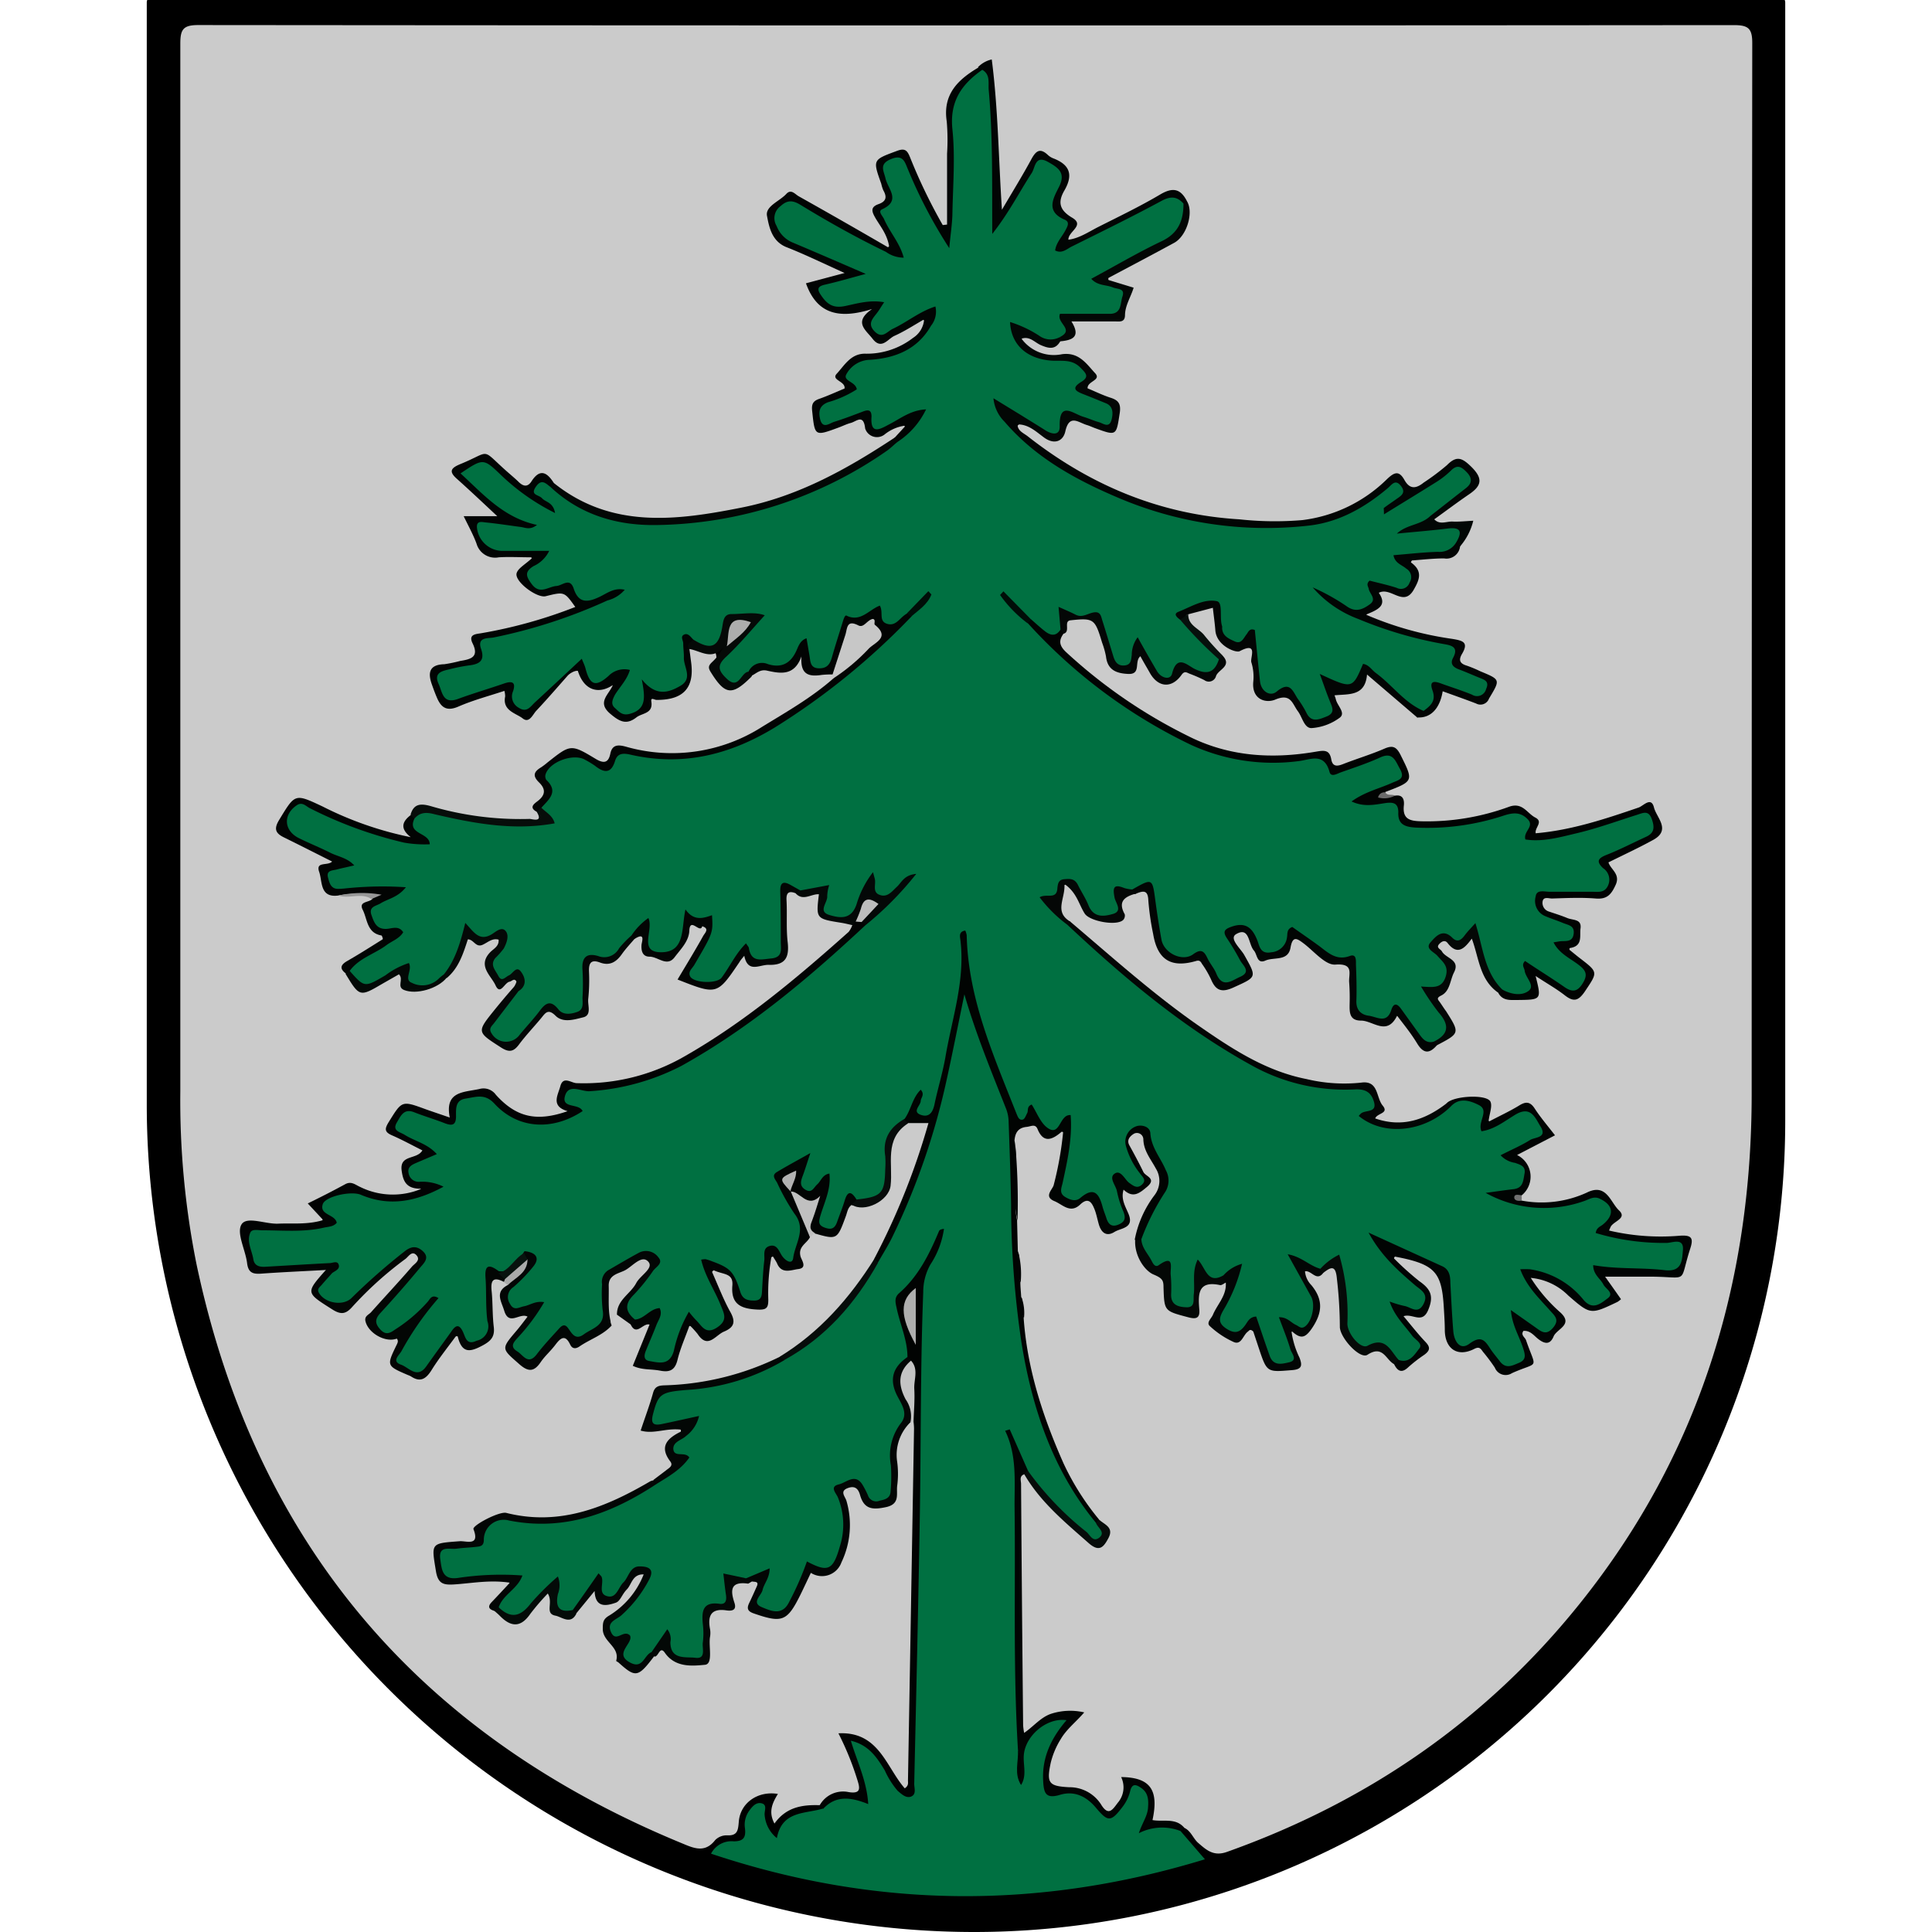 <svg id="Layer_1" data-name="Layer 1" xmlns="http://www.w3.org/2000/svg" viewBox="0 0 300 300"><defs><style>.cls-1{fill:#cbcbcb;}.cls-2{fill:#007041;}.cls-3{fill:#010302;}.cls-4{fill:#010403;}.cls-5{fill:#010402;}.cls-6{fill:#020303;}.cls-7{fill:#020403;}.cls-8{fill:#020504;}.cls-9{fill:#030604;}.cls-10{fill:#030605;}.cls-11{fill:#030504;}.cls-12{fill:#030705;}.cls-13{fill:#040706;}.cls-14{fill:#040806;}.cls-15{fill:#040807;}.cls-16{fill:#050907;}.cls-17{fill:#030806;}.cls-18{fill:#c7c7c7;}.cls-19{fill:#060a08;}.cls-20{fill:#070d0a;}.cls-21{fill:#c8c8c8;}.cls-22{fill:#030906;}.cls-23{fill:#060c0a;}.cls-24{fill:#070c0a;}.cls-25{fill:#040b08;}.cls-26{fill:#080c0b;}.cls-27{fill:#020705;}.cls-28{fill:#c4c4c4;}.cls-29{fill:silver;}.cls-30{fill:#07100c;}.cls-31{fill:#aaa;}.cls-32{fill:#979797;}.cls-33{fill:#6a6a6a;}.cls-34{fill:#717171;}.cls-35{fill:#aeaeae;}.cls-36{fill:#000d08;}.cls-37{fill:#bdbdbd;}.cls-38{fill:#b2b2b2;}.cls-39{fill:#000e08;}.cls-40{fill:#08120e;}.cls-41{fill:#adadad;}</style></defs><path d="M23.79-.61H276.21a1,1,0,0,1,1,1V174.06A125.93,125.93,0,0,1,151.28,300h0A128.49,128.49,0,0,1,22.79,171.5V.38a1,1,0,0,1,1-1Z"/><path class="cls-1" d="M127.26,280.31c-2.68-.09-5.19.29-7,2.85-1-1.84-.3-3.23.53-4.6-3.1-.51-5.83,1.37-6.07,4.3-.11,1.34-.18,2.22-1.85,2.13a2.49,2.49,0,0,0-1.82.74c-1.55,2-3.24,1.3-5,.56-40.92-16.81-66.39-46.6-75.55-90.05A128.88,128.88,0,0,1,28,169.44q0-81.31,0-162.64c0-2.18.39-2.91,2.78-2.91Q150,4,269.22,3.9c2.24,0,2.88.49,2.87,2.82Q272,88.31,272,169.87c0,29.32-8.16,56-26.63,79.06-14.53,18.16-33,30.86-54.87,38.64-2.05.73-3.17-.3-4.44-1.4-.81-.7-1.12-1.89-2.2-2.36-.56-.28-1.14,0-1.72-.06-3.31-.29-3.32-.27-3.72-3.65a3.56,3.56,0,0,0-.79-2.08c-1.06-1.2-2-1.08-2.59.4a7.79,7.79,0,0,1-1,2.26c-1,1.23-2.24,1.57-3.39.19a6.62,6.62,0,0,0-6-2.52c-1.65.14-2.16-.75-2.32-2.25a9.73,9.73,0,0,1,1.72-6.42c.58-.91,1.17-1.8,1.87-2.89-2.15-.44-3.49.69-4.87,1.7-1.85,1.33-2.31,1.12-2.76-1a31.3,31.3,0,0,1-.49-6.48c0-9.65,0-19.29,0-28.93,0-1.06-.3-2.21.55-3.12,1.21-.62,1.62.36,2.16,1.08a39,39,0,0,0,7.92,8c.85.62,1.7,1.89,2.69.52s-.61-1.62-1.29-2.24a57.17,57.17,0,0,1-11.54-31.59,8.7,8.7,0,0,0-.44-3.16c-.09-.83-.06-1.66-.07-2.49a14,14,0,0,0-.45-4.65c-.1-1.63,0-3.26-.05-4.9-.13-3.81.29-7.65-.26-11.45-.4-1.41-.3-2.7,1.14-3.48a2.83,2.83,0,0,1,3.69.36,2,2,0,0,0,1.78.69c2.22-.28,2.36,1.18,2.06,2.72a54.76,54.76,0,0,1-1.16,5.64c-.62,2,.42,2.95,2.54,2.49,2.85-.62,2.84-.62,4,2.15.37.88.54,2.16,2,1.64,1.25-.45,1.11-1.51.87-2.54-.42-1.73-1.31-3.55,1.94-3.41,1.36.06,1.3-1.25.67-2.26a11.36,11.36,0,0,1-1.82-3.83c-.22-1.22,0-2.27,1.28-2.65s2,.41,2.4,1.6c.1.32-.12,0,.07.24,2.9,4.15,2.66,8.17-.39,12.15a6.78,6.78,0,0,0-1,3.08c.31,2,1,3.71,3.1,4.45a2,2,0,0,1,1.28,2.21,10.67,10.67,0,0,0,.1,2.26c.38,1.66,1.88,2,3.13,2s.83-1.29.79-2c-.1-2.08.73-3,2.83-2.64.65.11,1.32-.26,2,.06,1.44,1.81-.19,3.15-.83,4.55s-.57,2.54.9,3.36c.84.47,1.55.81,2.43-.12,1.26-1.33,2.21-.68,2.84.77.44,1,.74,2.05,1.1,3.08a2.09,2.09,0,0,0,2.12,1.44c1.58.07,2.2-.5,1.68-2.09s-1.43-3.41,1.66-3.68c1.33-.11,2.25-3.08,1.68-4.41-.13-.31-.29-.61-.44-.91-1.87-3.7-1.87-3.7,1.93-4.17,1.72-1,2.48-.45,2.9,1.47a36.91,36.91,0,0,1,.45,6.95c.06,2.32,1.82,4.51,3.94,4.2,1.95-.28,2.92.77,4.15,1.68,1.8,1.28,2.67-.43,3.52-1.33,1-1.06-.41-1.7-1-2.43a13.39,13.39,0,0,1-1-1.12c-.76-1.21-.88-2.32.9-2.54,1-.13,1.77-.41,2-1.49s-.37-1.82-1.28-2.45a17.57,17.57,0,0,1-3.21-3.18,1.12,1.12,0,0,1-.23-1.38,1.38,1.38,0,0,1,1.33-.54,7.09,7.09,0,0,1,6.95,7.12,54.58,54.58,0,0,0,.65,5.73,1.82,1.82,0,0,0,2.28,1.78c2.52-1,3.54.61,4.61,2.2.76,1.13,1.53,1.15,2.77.81,1.91-.53,2.23-1.43,1.41-3.09-.39-.8-1.06-1.71-.22-2.54s1.7-.18,2.52.26a1.8,1.8,0,0,0,2.59-.73,1.7,1.7,0,0,0-.48-2.44,32.42,32.42,0,0,1-3.06-3.66,1.4,1.4,0,0,1-.36-1.61c.4-.79,1.15-.59,1.78-.46a9.84,9.84,0,0,1,5.6,3.61c1.27,1.55,2.68,1.44,4.26.72.93-.42,1.18-.89.61-1.94-1.45-2.63-1.2-3,1.69-3,2.52,0,5,0,7.55,0,1.44,0,2.49-1.48,2.44-3.38-.05-1.69-1.4-1.18-2.25-1.15a45.12,45.12,0,0,1-7.25-.55c-2.15-.31-2.58-.88-1.72-2.92.48-1.15-.08-1.73-.72-2.4-.84-.88-1.64-1.65-3-1a16.08,16.08,0,0,1-8.11,1.27c-.82-.06-1.7.11-2.35-.62a1.55,1.55,0,0,1-.23-1c.53-1.82,2-3.63-.12-5.46-.58-.5-.3-1.26.26-1.77s1.06-.55,1.48-.93c.79-.71,2.93-.43,2-2.43-1.15-2.55-2.21-3-4.44-1.88a16.85,16.85,0,0,1-2.29,1,1.5,1.5,0,0,1-2.12-1.1c-.88-2.42-3.48-2.91-5.65-1.1-3.2,2.36-6.57,4-10.72,2.69-1.07-.35-1.46-.69-1-2a2.52,2.52,0,0,0-2.5-3.65c-7.21.39-13.65-1.91-19.68-5.64a152.75,152.75,0,0,1-21.62-16.62c-1.24-1.11-2.66-2-3.84-3.22a3.88,3.88,0,0,1-1.19-5.06c.62-1.38,1.67-1.65,2.64-.45A21.92,21.92,0,0,1,169,141c.74,1.29,1.91,1.46,3.23,1.38,1.52-.1,1.27-1.22,1.33-2.2.1-1.5,1.36-1.72,2.42-2.17,1.8-.68,2.77-.25,3.11,1.85.31,1.89.48,3.81.89,5.69.48,2.21,2.49,3.93,4.69,3.25,2-.64,2.73.33,3.48,1.78.49.94.87,2.16,2.22,2.09a4,4,0,0,0,2.94-1.24c.82-1-.36-1.65-.67-2.44s-1-1.56-1.37-2.39-.58-1.66.31-2.25a1.91,1.91,0,0,1,2.34.24,5.91,5.91,0,0,1,1.25,1.86c1.22,2.09,3.21,2.34,4.47.36,1.13-1.78,2.16-1.64,3.69-.59,1.74,1.19,3.21,2.89,5.59,3,.94.05,1.29,1,1.33,1.88.05,1.17,0,2.35,0,3.52a3.79,3.79,0,0,0,5.34,3.5c1.69-.85,2.46-.31,3.26,1,.49.78,1.2,1.38,1.69,2.18a1.36,1.36,0,0,0,2.15.42c2.67-1.61,2.68-1.61.91-4.28-.85-1.28-1.13-2.35,0-3.82s2.18-3.51,0-5.27a1.33,1.33,0,0,1-.36-2A1.38,1.38,0,0,1,225,146c.62.28,1.24.7,1.89.22,2.22-1.64,2.54.22,3,1.65.67,2.26,1.24,4.56,3.4,6,1,.87,2.19.69,3.36.68.9,0,1.32-.36,1.27-1.4-.12-2.1,1-2,2.41-1.2a17.76,17.76,0,0,1,2.54,1.64c1.43,1.12,2.26.3,3.11-.77.95-1.22.65-2.09-.59-2.9-1.47-.95-2.32-2.06-1.14-3.94.69-1.09,0-2.11-1.14-2.66-.9-.44-1.91-.64-2.8-1.1a2,2,0,0,1-1.21-2c.12-1.09,1-1.2,1.89-1.22,2,0,4,0,6.05,0,2.55-.07,3.5-1.29,2.68-3.7a2,2,0,0,1,1.1-2.67c1.53-.88,3.12-1.64,4.7-2.42s1.59-1.79,1.08-3.14c-.6-1.61-1.65-1-2.67-.57A66.7,66.7,0,0,1,240.1,130c-1.15.17-1.93,0-2.31-1.28-.76-2.53-1.59-2.94-4.22-2.23a46.9,46.9,0,0,1-12.12,1.81c-2.25,0-4.06-.24-4.29-3,0-.53-.55-.82-1-1s-1.2-.45-1.24-1.23a2.28,2.28,0,0,1,1.43-1.32c1.24-.58,1.86-1.28,1.15-2.74s-1.43-2.17-3.11-1.58-3.4,1.42-5.2,1.87c-1,.27-2.06.41-2.74-.54-1-1.38-2.37-1.21-3.65-1-8.34,1.37-15.89-.72-23-5a103.87,103.87,0,0,1-14.61-10.58,2.81,2.81,0,0,1-.76-4c.45-2.87,2.79-2.41,4.65-2.47s2.13,1.49,2.5,2.92a19.53,19.53,0,0,0,1.23,3.54c.87,1.81,2.14,2,3.21.38.83-1.25,1.53-1,2.34-.09a10.63,10.63,0,0,1,1,1.74c.84,1.53,2,1.81,3.23.6a2.69,2.69,0,0,1,3.37-.57c2.21.86,2.74.45,3.12-2.13-1.08-1.74-2.77-2.92-4.1-4.43-.67-.76-1.47-1.47-.81-2.63A5.09,5.09,0,0,1,186.38,94c1.5-.44,2.44-.06,2.71,1.61.42,2.58,1.31,4.67,4.56,4.51.92,0,1.36.87,1.44,1.8s0,1.68.07,2.52c.34,2.93.83,3.41,3.86,3.18,1.88-.14,2.38,1.2,3.15,2.39s1.18,2.49,3.06,1.73c1.28-.52,2.33-.84,1.63-2.62-.48-1.22.31-1.86,1.53-2s2.21-.34,2.81-1.41c1.09-2,2.22-1.3,3.38-.11a28.54,28.54,0,0,0,5.76,4.81,2.27,2.27,0,0,0,2.58-1.87c.31-1.54,1.27-1.8,2.63-1.43,1.06.29,2.07.69,3.12,1a1.79,1.79,0,0,0,2.36-1.29c.47-1.24-.57-1.45-1.28-1.74-1.94-.82-4.13-1.31-3.47-4.3.16-.7-.81-.64-1.36-.74a77,77,0,0,1-10.69-2.77c-2.61-.86-2.66-1.11-1.17-3.27a2.28,2.28,0,0,0,.46-1.15c.17-1.61,1.14-1.78,2.53-1.51,2.73.54,3.49-.18,3-3-.23-1.26.37-1.65,1.27-2.06a7.39,7.39,0,0,1,3.23-.31,2.38,2.38,0,0,0,2.59-1.55c.43-.66,1.36-1.25.91-2.11s-1.35-.3-2.06-.39c-1-.12-2.26.27-2.54-1.28,1.21-2,3.48-2.77,5.15-4.25s1.54-2.6-.11-3.61a1.88,1.88,0,0,0-2.51.33,21.11,21.11,0,0,1-2.81,2.09c-1.51,1.08-3,2-4.55,0-.57-.74-1.37-.38-2,.17-6.29,5.65-13.6,7.32-21.89,6.17-3.63-.5-7.31-.74-10.9-1.45-8.57-1.7-15.93-6-22.88-11-1-.69-2.15-1.42-2-2.94,1.41-1.43,2.51-.07,3.53.54,1.72,1,3.08,1.36,3.83-1,.34-1.06,1.06-1.13,2-.93a20,20,0,0,1,3.54,1.21c.68.29,1.6.78,1.94-.21s.79-2.13-.33-3a5.91,5.91,0,0,0-1.57-.78c-1.5-.53-2.77-1-2-3.17.44-1.36-1.8-3.06-3.84-3.09-1.77,0-3.52,0-5.06-1.05-.76-.53-1.78-1.08-1.31-2.12s1.58-.67,2.42-.29c1.17.55,2.31,1.06,3.49.06.72-.3,1.73-.23,1.52-1.53s.69-1.57,1.7-1.62a29.48,29.48,0,0,1,3.76,0c1.62.12,2.35-.6,2.87-2.1.46-1.33.34-2.07-1-2.45-.67-.18-1.3-.44-1.34-1.26s.66-1.31,1.32-1.66c2.65-1.41,5.23-3,7.93-4.28,2.28-1.12,3.09-3.27,2.44-5.83-.89-1.48-2.07-1.15-3.27-.52-3.71,2-7.33,4.06-11.13,5.84a6.84,6.84,0,0,1-2.09.84c-1.08.11-2-.23-1.51-1.52s.13-1.92-.85-2.74c-1.54-1.3-.75-3-.18-4.42.7-1.78.08-2.8-1.42-3.74-1.33-.83-2.18-.55-2.85.73a53.15,53.15,0,0,1-3.19,5.4c-.45.67-.87,1.62-1.9,1.33s-.92-1.28-.93-2.11c0-2.09-.11-4.2,0-6.29.21-3.78-.75-7.49-.6-11.27,0-.72.35-2.28-1.43-1.93-3,1.67-4.85,3.79-4.62,7.59.29,4.68.08,9.4.06,14.1,0,.9.21,2.07-.87,2.41s-1.78-.65-2.26-1.57c-1.37-2.59-2.42-5.34-3.69-8-.64-1.31-1.36-1.53-2.58-1.09a1.76,1.76,0,0,0-1.18,2.57c.65,1.8,1.37,3.48-.35,5.33-.8.87.5,2.15,1,3.17.42.86,1,1.71.16,2.51s-1.6.19-2.33-.2c-3.55-1.89-7.07-3.82-10.5-5.92-.94-.58-1.93-1.56-3.21-.65-.79.56-2,.89-1.88,2.13a4.75,4.75,0,0,0,2.22,4c2,1.23,4.31,1.85,6.44,2.82.92.42,2.4.54,2.35,1.92s-1.56,1.3-2.51,1.65c-.69.26-1.48.24-2,.83,1.16,3.45,3.8,3.19,6.53,2.8,1.48-.21,3.2-.61,2.05,2-.39.89.22,1.64.82,2.23s1.39.2,2.07-.13a36.32,36.32,0,0,0,3.3-1.81c.72-.44,1.64-.77,2.26.13s0,1.39-.52,2a10,10,0,0,1-7.21,3.63c-3.69.38-4.1.77-4.34,4.35-.1,1.43-1.35,1.54-2.32,2-1.36.57-2.6,1.13-2.15,3.06.26,1.11.79,1.44,1.77,1a31.15,31.15,0,0,1,3-1.14c1.2-.32,2.39-.79,3.08,1,.43,1.08,1.61,1.06,2.62.52s1.95-1.39,2.7-.44c.89,1.14-.56,1.85-1.15,2.68-7.18,4.94-14.7,9.13-23.35,10.86-6.74,1.35-13.49,2.48-20.37,1a24.14,24.14,0,0,1-9.63-4.73c-.85-1-1.72-1.52-3-.43-1.07,1-2.18.61-3.15-.29a30.78,30.78,0,0,0-2.55-2.43,3.94,3.94,0,0,0-5.08.2c-.93.77-.28,1.27.19,1.86,1.17,1.46,2.92,2.26,4.16,3.64.47.52,1.41.86,1,1.81-.33.71-1.09.66-1.76.73-2.36.24-2.25.21-1.3,2.46a3.76,3.76,0,0,0,4.3,2.61,10,10,0,0,1,2.51,0c1.26.17,2,.81,1,2A1.72,1.72,0,0,0,82,90.42a2.63,2.63,0,0,0,2.78,1.25c1.38-.29,2.89-1.09,4.1.63s1.09,2.5-.81,3.25A60.27,60.27,0,0,1,78,98.48c-.83.16-1.61.47-2.45.55a1.16,1.16,0,0,0-1.18,1.54c.36,1.8-.81,2.33-2.21,2.74-.58.16-1.19.12-1.73.31-1.27.46-3.28.17-2.52,2.7s1.41,3.07,3.9,2.3c1.6-.49,3.16-1.1,4.78-1.54a1.89,1.89,0,0,1,2.58,1.23c1.29,2.76,2.29,2.88,4.36.64a28.24,28.24,0,0,1,4.9-4.3c.8-.54,1.58-.81,2.14.17.81,1.43,2.06,1.56,3.46,1.39,1.22-.15,1.64.53,1.21,1.48-.7,1.53-.44,2.73,1,3.35a3,3,0,0,0,3.7-1.41,4.21,4.21,0,0,1,3-1.9c3.68-.93,3.84-1.23,3.46-5.13a3.86,3.86,0,0,1,.14-1.75c.62-1.2,1.48-.55,2.36-.37,2.44.5,2.37.46,2.37,3,0,1.31,1.2,1.93,2.13,2.59s1.37-.15,1.91-.65a14.3,14.3,0,0,1,1.19-1.27c.61-.44,1.22-1,2-.85,2,.43,3.76.46,5.15-1.35.3-.38,1.16-.47,1.29,0,.66,2.3,2.78,1.92,4.35,2.54a1.27,1.27,0,0,1,.36.65,1.8,1.8,0,0,1-.81,1.73c-6.28,4.44-12.42,9.15-20.29,10.5a25.7,25.7,0,0,1-10.69-.44c-1-.26-1.95-.4-2.63.7-.9,1.47-2,1.35-3.44.62-3.43-1.8-4.14-1.63-6.89,1.15-.3.3-.79.75-.58,1,1.49,2-.41,3.78-.19,5.68-.3,2.37-2.33,1.92-3.65,1.88A59.47,59.47,0,0,1,67,126.17c-.92-.25-1.8-.45-2.45.52-.38.55-.94,1.11-.77,1.8.59,2.43-1,2-2.31,1.76a48.44,48.44,0,0,1-12.65-4.79c-2.34-1.2-4.45,0-4.8,2.63-.14,1,.64,1.28,1.27,1.62,1.77.95,3.63,1.75,5.37,2.76.82.48,1.49,1,.69,2.19-1.31,2-.63,3.19,1.83,3.69,1.51.21,3.12-.46,4.52.57.58.85-.22,1.36-.45,2-.33,1,.36,1.79.86,2.52,2,2.91,1.94,2.82-1.24,4.83-1,.63-2.76.8-2.38,2.72,1.52,2.7,1.53,2.67,4.09,1.21,1.72-1,3.34-2.21,5,.37.79,1.2,3.68.28,5.22-1.32a8.55,8.55,0,0,0,2.6-4.21c.52-1.45,1.17-2.15,2.75-1.52,1.07.44,2.4-1,3.29.2s-.81,2-1.09,3a3.92,3.92,0,0,0,.57,2.63c.54,1.18,1.32.43,2.1.26,1.92-.43,2,.55,1.35,2-1.25,1.56-2.49,3.13-3.78,4.66-.72.86-1.31,1.69,0,2.47,1.1.67,2.17,2.31,3.61.59a28,28,0,0,0,2.62-3c.92-1.47,2-2.21,4-1.23,2.81,1.39,4,.5,4-2.62,0-.84,0-1.68,0-2.52,0-3,0-3,3-3.13a2.22,2.22,0,0,0,1.74-.81,40.2,40.2,0,0,1,2.86-2.83c1.18-.5,1.75.09,2,1.18.26,1.4,1.37,1.49,2.44,1.75,1.28.31,1.82-.58,2.4-1.4a6.86,6.86,0,0,0,1.11-2.25c.44-1.72,1.6-1.81,2.89-1.25,1.49.66,1.18,1.88.58,3-.76,1.39-1.77,2.64-2.49,4.07-.5,1-.38,1.41.72,1.84,3,1.16,3.67,1,5.29-1.75.94-1.59,1.56-2.85,4-1.41s4.28-.39,4.3-3.17c0-2,0-4,0-6,0-1.51.75-2.17,2.27-1.8.4.11.76.4,1.18.37,1.92-.14,3.3.07,2.76,2.65-.24,1.17,1,1.39,1.9,1.43,1.18,0,2.33.11,3,1.29a1.82,1.82,0,0,1-.71,2c-7.55,6.5-15.08,13-23.68,18.16-5.79,3.45-12,5.57-18.86,5.23-1.74-.09-2.24.84-1.66,2.15.93,2.13-.42,2.63-1.89,2.86a9.83,9.83,0,0,1-8.6-2.52c-2.74-2.53-5.17-2.09-6.83,1.21a1.66,1.66,0,0,1-2,1,12.37,12.37,0,0,1-3.1-1c-1.64-.84-2.84-.67-3.7,1.12s.77,2,1.72,2.67c.42.27.91.44,1.33.71,1.68,1.07,1.68,1.74,0,2.94s-1.86,2-.19,3.5.64,1.73-.59,2.13a9.2,9.2,0,0,1-7.1-.42c-2.28-1.13-4.17-.5-6.11.71-.69.44-1.15.79-.88,1.78.53,2.06,0,2.75-2.27,2.86a65.58,65.58,0,0,1-7.55,0c-1.62-.11-1.85.52-1.64,1.88.62,3.87,1,4,5,4.3,2.43.16,4.77-1.25,7.18-.16.88,1.21-.22,1.82-.81,2.54-.8,1-.57,1.55.41,2.22,2.84,1.92,3,2,5.43-.54a59.42,59.42,0,0,1,7-6c.77-.57,1.57-1.16,2.45-.31s.18,1.71-.38,2.41a69.45,69.45,0,0,1-5.51,6.49c-.6.59-1.32,1.18-.89,2.14a2.28,2.28,0,0,0,2.07,1.59c2,0,2.32,1.16,1.57,2.66-.67,1.34-.25,2,1,2.51s2.41,1.53,3.53-.09c.91-1.31,1.91-2.54,2.83-3.84.8-1.12,1.73-1.7,2.83-.39.94,1.12,1.78.4,2.67,0a1.86,1.86,0,0,0,1.18-2.44,17.17,17.17,0,0,1-.28-5.25c0-2.64.49-2.89,3-1.8a1.34,1.34,0,0,1,.51.92c-1,2.88-.84,3.24,1.83,4.07,1.21.37,1.34,1.11.91,2.11a6.06,6.06,0,0,1-1.29,1.52c-.84,1-2.25,1.72-.37,3.14s2.41,1.55,3.91-.17a15.15,15.15,0,0,1,1.7-2.15c.61-.49,1.27-1,2-.66,3,1.46,4.6-.55,6.35-2.31a1.91,1.91,0,0,1,1.18-1.36c1.34-.41,2,.8,3,1.24,3.39.38,3.3.35,2.08,3.93-.28.83-1.91,2.05,0,2.92a3.05,3.05,0,0,0,4.28-1.76c.26-.7.47-1.43.72-2.14.9-2.55,1.17-2.66,3.53-1.26,1.33.79,2.23-.13,3.19-.71s.77-1.39.39-2.22c-.58-1.3-1.39-2.5-1.84-3.85-.31-.95-1.11-2.11.21-2.91.86-.52,3.09.73,3.4,1.89a8.76,8.76,0,0,0,.64,2.41,2.22,2.22,0,0,0,2.61,1c1-.2.86-1.08.91-1.82a13.09,13.09,0,0,1,.37-4c.51-1.41,1.1-2.06,2.5-.93s2.16.87,2.2-1c0-1.32,1.1-2,1.69-3a2.09,2.09,0,0,1,.88-.61.87.87,0,0,1,.49-.09c2.46.84,3.64-.21,4.09-2.61a1.83,1.83,0,0,1,1.74-1.58c3.67.16,5.32-1.25,5.16-4.82-.14-3.23.11-6.15,3.22-8a3.12,3.12,0,0,1,1.48-.2c2.32.07,2.84.71,2.15,3A91.21,91.21,0,0,1,139.32,190c-.91,1.88-1.91,3.72-2.77,5.62a50.39,50.39,0,0,1-11.88,13.53c-1.07.81-2.32,1.34-3.34,2.23a39.55,39.55,0,0,1-15.14,4.2c-3.59.19-4.32.93-5.12,4-.39,1.51,0,2.12,1.57,1.78a5,5,0,0,1,1.49-.22c1.53.13,2.06.93,1.16,2.11a3.44,3.44,0,0,0-.7,3.22c.52,2.22-1.52,2.91-2.81,4-2.62,1.31-5.08,2.88-7.84,3.94a28.22,28.22,0,0,1-14.8,1.43,4.25,4.25,0,0,0-4.74,2.67c-.62,1.59-1.87,1.64-3.26,1.74-1.23.09-3.14-.79-3.08,1.71s1.13,3.57,3.63,3.26a25.21,25.21,0,0,1,5-.45c.91.06,1.93-.11,2.41.94s-.22,1.59-.75,2.24a1.91,1.91,0,0,0-.63,1.56c1.9,2.07,2.25,2.1,4.2.29.49-.46.94-1,1.44-1.41,1.67-1.5,2-1.44,2.87.71.61,1.42,1.52,1.62,2.76.84.51-.66,1.14-1.23,1.62-1.9.82-1.13,1.54-1.67,2.76-.34,1,1,2,.5,2.75-.47A30.84,30.84,0,0,1,98,244.63a1.35,1.35,0,0,1,1.81-.3c.71.48.51,1.19.21,1.8a18,18,0,0,1-3.69,4.38c-2.27,2.26-2.27,2.35-.34,4.87a3.69,3.69,0,0,1,.29.4c2.08,3.57,2.08,3.57,5.12.65.73-.5,1.47-.8,2.28-.13a3.7,3.7,0,0,0,.6.44c3.79,2,5.08,1.29,5.1-2.86,0-1.08-.47-2.65.21-3.14a12.81,12.81,0,0,0,4.46-5.14c.28-.63,1.72-.33,2.6-.59,1.57.2,1.6,1.18,1.21,2.39-.27.87-1.25,1.91.41,2.43,1.43.44,3,1.13,4.11-.5.86-1.24,1.38-2.68,2.12-4,.46-.82.92-1.65,2.07-1.52,2.39.29,3.29-1.33,3.85-3.17a11.67,11.67,0,0,0,.17-7.41c-.38-1.06-.38-2.06.75-2.6a1.91,1.91,0,0,1,2.7,1.09,2.3,2.3,0,0,0,3,1.44c1.67-.47,1.52-1.78,1.54-3,0-1.85-.1-3.7.05-5.54s.81-3.57,3-4.07a1.22,1.22,0,0,1,.67.46,96.29,96.29,0,0,1,.12,16.55c-.07,1.24-.28,2.49-.28,3.75,0,6.22-.13,12.43,0,18.64.14,5.3-.8,10.54-.58,15.83,0,.81.07,1.82-1,2.07s-1.49-.56-2-1.23-1-1.54-1.49-2.33a9.38,9.38,0,0,0-2.09-2.81c-.72-.54-1.62-1.41-2.46-.88-1.1.68,0,1.62.22,2.42.19.64.45,1.26.65,1.9,1,3.18.69,3.7-2.67,4.23C129.57,279.32,128.48,280,127.26,280.31Z"/><path class="cls-2" d="M183.31,284.32l3.79,4.39c-25.76,7.88-51.18,7.66-76.69-.87a3.57,3.57,0,0,1,3.53-1.92c1.52,0,1.9-.62,1.74-2a3.67,3.67,0,0,1,.59-2.65c.49-.69,1.09-1.48,2-1.25s.41,1.15.46,1.76a5.12,5.12,0,0,0,1.9,3.64c.81-4.3,4.4-3.73,7.19-4.6.67-1.88,2.19-2.05,3.88-2.05,2.21,0,2.5-.43,1.89-2.54-.4-1.37-.87-2.71-1.38-4.05-.26-.68-.85-1.47-.17-2.08s1.53.1,2.26.45c2,1,2.72,2.89,3.81,4.56.7,1.07,1.08,3.09,2.55,2.7s.66-2.33.75-3.57c.76-11.64,0-23.32.66-34.95.52-9.66-.16-19.27.07-28.89.1-3.83.48-7.67.6-11.53.06-1.82,1.82-3.09,2.21-4.52-1,1.89-2,4.25-3.92,6-1.19,1-1,2.38-.68,3.74.42,2.13,1.42,4.14,1.24,6.38-2,2.2-2.63,4.53-1,7.28a2.48,2.48,0,0,1-.08,3.07c-1.86,2.09-1.71,4.6-1.63,7.11,0,1.09,0,2.19,0,3.28,0,1.25-.41,2-1.8,2.25-1.24.2-2.33.42-2.9-1.09a5,5,0,0,0-.72-1.32c-.66-.83-1.43-.71-2.26-.3s-.89,1-.56,1.89a11.61,11.61,0,0,1-.2,8.8c-.7,1.77-1.51,3.52-4,2.35-.93-.44-1.12.45-1.41,1-.77,1.49-1.45,3-2.28,4.49s-4.52,1.75-5.5.35c-.52-.74,0-1.44.26-2.14s1-1.36.48-2.08c-.69-.9-1.53,0-2.3.09-2-.36-2.89.4-2.48,2.42.27,1.3-.33,1.75-1.47,1.63-2-.22-2.17.94-2.11,2.48s0,3,0,4.54c0,.86-.44,1.74-1.27,1.47-1.64-.53-3.71.22-4.88-1.9-.86-1.55-1.32.32-2,.57-2.28,2.77-3.27,3.22-4.38,1.36-1-1.66-2-3.41-2.87-5.19-.42-.86.47-1.26,1-1.75a16.21,16.21,0,0,0,4.46-5c.31-.61,1.16-1.28.17-1.92s-1.5.17-2,.89a27.93,27.93,0,0,1-1.76,2.44C94.93,249,93.92,249,93,247.31c-.61-1.19-1-.84-1.56-.12a26.36,26.36,0,0,1-2.63,3.33c-1,.13-2.28.41-2.64-.68-.49-1.43-.79-3.07.54-4.37-1.85,1.87-3.77,3.69-5.7,5.47-1.73,1.6-2.9-.21-3.92-1.5,0-1.24,1.07-1.83,1.74-2.66.87-1.07.64-1.65-.76-1.75a42.61,42.61,0,0,0-6.48.46c-3,.26-3.93-.8-3.84-3.72,0-1.1.44-1.75,1.62-1.77.93,0,1.85,0,2.77,0a2,2,0,0,0,2.19-1.6A4.18,4.18,0,0,1,79,235.51c6.91,1.43,13.26-.1,19.3-3.45,1.11-.61,2.18-1.26,3.29-1.86.74-.53,1.55-1,2.25-1.59.86-.73,1.59-1.48.52-2.71-.7-.79-.56-1.63.44-2.32a3.63,3.63,0,0,0,1.66-2.06,7.13,7.13,0,0,0-3.61.12c-1.85.49-2.47-.26-2-2.13.94-3.53,1.47-4,5.33-4.21a36,36,0,0,0,15.24-4.37c6.46-3.7,11.08-9.16,14.82-15.47A82.13,82.13,0,0,0,144.52,175c1.51-6.34,3.09-12.68,4.12-19.12.13-.84-.06-2.16,1.2-2.15,1.06,0,1.26,1.16,1.49,2.08a101.53,101.53,0,0,0,5.06,14.46c.71,1.72.62,3.54.83,5.35.76,6.59-.25,13.21.74,19.78.41,2.71.3,5.48.52,8.23a63.51,63.51,0,0,0,9.74,29.76,27.19,27.19,0,0,1,1.92,2.63,12.36,12.36,0,0,1,.93.84,1.52,1.52,0,0,1,0,2.25c-.84,1-1.46.16-2.1-.33a50.07,50.07,0,0,1-10.17-10.64c-.8-.74-.61-1.9-1.14-2.75.94,1.56.4,3.23.39,4.88q0,17,0,34c0,2.33,1,4.59.51,7,0,1.31-.05,2.63,0,3.95-.75-4,1-6.72,4.51-8.46.83-.41,1.76-.92,2.52-.06s-.21,1.55-.67,2.14a10.89,10.89,0,0,0-2.39,7.69c.1,1.41.54,2.08,2,1.69a5.42,5.42,0,0,1,6.08,2.34c1.21,1.63,2,1.4,3.07.05a8.19,8.19,0,0,0,1.15-2.19c.26-.67.22-1.87,1.49-1.63a2.76,2.76,0,0,1,2.21,1.84,4.53,4.53,0,0,1,.07,3c-.63,1.72.23,1.81,1.52,1.81C181.28,283.37,182.56,283,183.31,284.32Z"/><path class="cls-3" d="M140.91,210.72c0-2.65-1.15-5.06-1.68-7.6-.19-.87-.39-1.63.37-2.3,3-2.63,4.71-6.07,6.21-9.66.08-.19.34-.3.77-.34a13.56,13.56,0,0,1-2.11,5.54,8.64,8.64,0,0,0-1.11,4.3c-.45,11.59-.34,23.18-.53,34.77-.23,13.86-.56,27.71-.87,41.57,0,.68.4,1.68-.57,2-.75.22-1.4-.42-2-.92a13.17,13.17,0,0,1-2-3.17c-1.22-2-2.47-3.95-5.27-4.61,1,3.33,2.48,6.26,2.7,9.84-2.59-1.05-5-1.44-7,.74l-.55-.54a4.16,4.16,0,0,1,4.48-2.07c2,.33,1.78-.63,1.37-1.92a45.42,45.42,0,0,0-2.93-7.2c6.29-.33,7.41,5.26,10.3,8.54.65-.43.49-.88.5-1.26q.48-27.28.94-54.58a8.4,8.4,0,0,0-.07-1c-1.28-2.33-.5-4.92-.89-7.36a12.51,12.51,0,0,0-.08-1.49A1.85,1.85,0,0,1,140.91,210.72Z"/><path class="cls-4" d="M183.31,284.32a7.89,7.89,0,0,0-6.47.34c.49-1.54,1.32-2.61,1.42-3.9s.05-2.38-1.09-3.15c-.71-.49-1.36-.74-1.66.45a6.68,6.68,0,0,1-1.18,2.48c-1.83,2.4-2.27,2.41-4.16.16-1.45-1.73-3.32-2.68-5.57-2s-2.52-.31-2.62-2.17c-.2-3.67,1.27-6.66,3.63-9.42-3.07-.45-6.39,2.41-6.63,5.4-.13,1.55.5,3.17-.42,4.65-.69-1.76.2-3.66-.49-5.42-.78-12.68-.36-25.37-.53-38,0-3.9.35-7.84-1.46-11.57l.71-.22,2.83,6.41c.18.55-.07.67-.55.56-.83.26-.53,1-.52,1.48q.13,18.75.32,37.5a8.87,8.87,0,0,0,.16,1.18c1.47-1,2.51-2.36,4.11-2.94a9.62,9.62,0,0,1,5.22-.24c-1.28,1.49-2.75,2.6-3.66,4.17a12.48,12.48,0,0,0-1.55,3.69c-.66,3.14-.29,3.59,2.85,3.76a5.8,5.8,0,0,1,4.93,2.61c1.19,2,1.85.84,2.63-.19a3.66,3.66,0,0,0,.53-4c4.54.05,5.88,2,4.87,6.68,1.67.31,3.59-.4,4.93,1.19Z"/><path class="cls-4" d="M224.61,171.34c1-1.2,6.36-1.48,6.84-.24.29.72-.15,1.73-.32,3.09,1.77-.93,3.29-1.63,4.72-2.5,1-.63,1.71-.71,2.45.43.91,1.4,2,2.67,3.16,4.17l-5.89,3.06a3.74,3.74,0,0,1,.72,6.26c-.43.27-.43.55,0,.82a16.82,16.82,0,0,0,10.1-1.24c3.07-1.54,3.67,1.51,5,2.75s-.82,1.67-1.28,2.55a6.11,6.11,0,0,0-.25.59,35.11,35.11,0,0,0,11,.8c1.78-.12,2.15.33,1.6,2-1.77,5.49-.1,4.43-5.87,4.36-2.39,0-4.79,0-7.35,0,.81,1.14,1.61,2.27,2.47,3.5a4,4,0,0,1-.55.42c-4.2,2-4.19,2-7.65-1a9.43,9.43,0,0,0-5.81-2.73,24.82,24.82,0,0,0,4.55,5.33c2.15,1.93-.49,2.56-1,3.74-.58,1.42-1.48,1.17-2.52.32-.6-.5-1.16-1.24-2.17-1.16-.48.65.25,1,.4,1.44,1.63,4.73,2.08,3.21-2.18,5.12a1.8,1.8,0,0,1-2.66-.85,28.2,28.2,0,0,0-1.81-2.42c-.34-.43-.53-.94-1.37-.5-2.56,1.32-4.51.07-4.59-2.81,0-1.17-.08-2.35-.15-3.52-.33-5.75-1.37-6.87-8.11-8.09a46.11,46.11,0,0,0,4.3,3.91c1.75,1.22,2.3,2.3,1.37,4.5s-2.42.46-3.82.94c1.17,1.39,2.23,2.76,3.41,4,.78.82.72,1.33-.2,2a22.58,22.58,0,0,0-2.56,2c-1,.91-1.62.45-2.11-.54a.82.82,0,0,1,.24-1c2.4-1.62,2.4-1.62.64-4a14.15,14.15,0,0,1-1.84-2.7c-.79-1.75-.21-2.58,1.68-2.44.42,0,.82.16,1.24.23s.89.24,1.15-.18c.36-.57-.14-.92-.51-1.24a41.06,41.06,0,0,1-5.52-5.51c-.75-1-2-2.1-1.11-3.29s2.36-.19,3.47.29c2.3,1,4.58,2.08,6.88,3.11a5,5,0,0,1,3.26,5.16,27,27,0,0,0,.53,6c.19,1,.52,1.63,1.67,1.19,1.77-.68,2.87.28,3.85,1.55a16.13,16.13,0,0,0,1.14,1.34,1.15,1.15,0,0,0,1.57.3c.53-.34.45-.87.35-1.36-.27-1.32-1-2.5-1.29-3.81a1.77,1.77,0,0,1,.26-1.89c.67-.61,1.41-.27,2.12,0,1.18.5,2,1.78,3.73,1.73-.57-2-2.16-3.12-3.1-4.63-.73-1.17-2.15-2.35-1.06-3.78.94-1.24,2.5-.58,3.78-.23a15.53,15.53,0,0,1,6.18,3.76c.6.53,1.26,1.45,2.13.67s-.17-1.32-.47-1.94c-.43-.88-1.31-1.74-.57-2.75s1.81-.79,2.81-.63a60,60,0,0,0,8,.27c.87,0,2.1.24,2.08-1.15s-1.23-.91-2-.92a36.19,36.19,0,0,1-8.23-1c-2.54-.61-2.82-1.38-1.52-3.59.32-.53.67-1,.19-1.58a1.72,1.72,0,0,0-2.08-.38,24.2,24.2,0,0,1-8.46.94A14.51,14.51,0,0,1,232,187c-.68-.35-1.43-.8-1.34-1.66s1-1,1.72-1.19c.49-.13,1-.09,1.49-.26.63-.22,1.32-.45,1.4-1.26s-.61-.91-1.07-1.24c-2.17-1.56-2.13-2.36.2-3.76.79-.48,1.66-.82,2.45-1.3.58-.37,1.2-.76.72-1.59a1.34,1.34,0,0,0-1.72-.63,29.52,29.52,0,0,0-3.37,1.7c-2.34,1.11-3.2.7-3.45-1.9-.12-1.25-.72-1.55-1.73-1.68-.74-.09-1.49.31-2.24,0C224.68,172,224.41,171.79,224.61,171.34Z"/><path class="cls-3" d="M216.61,123.55c1.26-.21,1.47.66,1.38,1.53-.23,2.18,1,2.41,2.76,2.45a37,37,0,0,0,13.56-2.25c2.11-.77,2.79,1,4.09,1.67s-.11,1.55.06,2.44c5.55-.47,10.76-2.21,16-4,.73-.26,1.94-1.74,2.37,0,.39,1.57,2.67,3.46-.07,5-2.26,1.25-4.61,2.33-7,3.52.35,1.13,1.89,1.8,1.12,3.49-.68,1.49-1.33,2.27-3.1,2.12-2.25-.18-4.53-.07-6.79,0-.52,0-1.33-.34-1.46.47a1.41,1.41,0,0,0,1,1.56c1,.34,1.92.62,2.83,1s2.27.12,2.06,1.63c-.17,1.2.47,2.9-2,3.07.85.69,1.35,1.11,1.87,1.51,2.92,2.24,2.83,2.17.79,5.22-1,1.46-1.74,1.63-3.1.57s-2.88-1.9-4.53-3c.92,3.7.92,3.69-2.85,3.73-1.1,0-2.21.13-2.89-1-.17-.46.09-.7.44-.91a2.87,2.87,0,0,1,1.48-.19c1.3.1,1.61-.52,1.32-1.7-.2-.81-.45-1.75.37-2.33,1-.72,1.93,0,2.79.46,1.1.62,2.09,1.42,3.18,2,.68.39,1.49,1.26,2.21.38s-.36-1.42-.91-2-.92-.73-1.36-1.11c-2.12-1.85-2.08-2.46.23-4.17-.57-1-1.69-1-2.53-1.47-1.54-.85-2.58-2-2.23-3.84s2-1.78,3.41-1.85c1.85-.08,3.7,0,5.54,0,1.45-.05,2.42-.49,1.41-2.15-1.13-1.86-.38-3,1.4-3.74a34.24,34.24,0,0,0,3.9-1.77c.73-.44,2.15-.71,1.74-1.78s-1.66-.32-2.42-.06A64.51,64.51,0,0,1,240,131.26a8.5,8.5,0,0,1-2,.13c-1.22-.12-2.18-.59-2-2,.28-2.05-.87-2-2.29-1.69-2.44.62-4.89,1.21-7.38,1.59a30.46,30.46,0,0,1-6.54.19c-1.51-.09-2.9-.57-3.4-2.14-.44-1.36-1.3-1.48-2.51-1.42-1.45.06-3.52.59-4-1.19-.52-2,1.76-2.26,3.1-3,.67-.35,1.41-.54,2.09-.88s1.32-.55.92-1.47a1.2,1.2,0,0,0-1.68-.63c-1.67.55-3.32,1.18-5,1.8s-3,.66-4.12-.77c-.82-1-1.92-.9-3-.74a32.68,32.68,0,0,1-20.44-3.79A90.43,90.43,0,0,1,161.21,100c-.89-.86-1.89-1.7-2-3.1a1.17,1.17,0,0,1,.53-.9c2-.38,3.18,1.85,5.14,1.51.31.21.55.45.29.86-.89,1.18-.62,2,.49,3a80,80,0,0,0,18.83,12.92c6.29,3.19,13,3.61,19.9,2.42,1.29-.22,2.07-.27,2.33,1.21.21,1.21,1,1.06,1.87.71,2.1-.82,4.28-1.47,6.36-2.37,1.28-.56,1.87-.33,2.51.93,2.05,4.12,2.11,4.09-2.36,5.79C215.26,124.24,216,123.6,216.61,123.55Z"/><path class="cls-5" d="M170.17,236.45c-6.72-8.17-9.92-17.82-11.57-28.06A147.56,147.56,0,0,1,157,187.07c-.07-4.28-.23-8.56-.38-12.84a5.92,5.92,0,0,0-.37-2c-2.31-5.85-4.72-11.67-6.5-17.83-.93,4.5-1.81,9-2.8,13.48a108.78,108.78,0,0,1-8.4,24.22c-.66,1.35-1.48,2.63-2.22,3.94-.45,0-.84,0-.54-.65a109.44,109.44,0,0,0,8.38-21H141c-.45.19-.7-.06-.91-.41-.36-1.27.28-2.3.86-3.31.45-.79,1-1.77,2.06-1.54,1.26.26.67,1.44,1,2.27,1.53-7.95,4.29-15.68,4-23.93a6.79,6.79,0,0,1,0-1c.12-1,.25-2.27,1.44-2.36,1.35-.11,1.38,1.26,1.45,2.2.66,8.33,3.54,16,6.64,23.65.39.94.5,2.16,2.21,1.35.89-.42,1.62.66,2.17,1.4s1.17,1.42,2.42.6c1.64-1.06,2.4-.61,2.64,1.34.32,2.62-.41,5.16-.84,7.72-.47,2.73-.38,2.84,2.37,2.29a2.42,2.42,0,0,1,2.78,1.17,30.27,30.27,0,0,0,1.51,2.79c.59-1.31-.32-2.27-.46-3.33s-.76-2.36.21-3.35,2,.24,3,.34c-.61-1.45-1.6-2.67-1.67-4.24-.07-1.73.39-3.28,2.26-3.73s3,.68,3.49,2.43a10.41,10.41,0,0,0,.5,1.42c.91,2,2.66,3.86,1.83,6.09-1.11,3-2.33,6.1-4.7,8.48a1,1,0,0,1-1.06-.23,16.61,16.61,0,0,1,3.07-6.91,3.63,3.63,0,0,0,.21-4.14c-.76-1.43-1.89-2.72-1.94-4.52a1,1,0,0,0-1.44-.9c-.45.27-1.25.87-.74,1.8.76,1.37,1.5,2.75,2.18,4.15.34.71,2.1,1,.59,2.3-1.13.94-2.16,1.88-3.66.45-.46,1.5.31,2.63.78,3.8.88,2.2-1.17,2.13-2.19,2.76-1.19.75-2,.19-2.4-1.06-.24-.78-.38-1.6-.67-2.37-.42-1.07-.95-2.06-2.26-.82-1.54,1.46-2.72,0-4-.53-1.69-.69-.33-1.76-.12-2.47a52.71,52.71,0,0,0,1.5-8.54c-1.78,1.65-3.11,2-4-.18-.36-.86-1-.41-1.67-.34-1.36.13-1.8.92-1.91,2.11.5,3.21.1,6.45.23,9.67a8.79,8.79,0,0,0,.17,2.71l.12,4.8c.54,1.56-.1,3.22.39,4.79,0,.77.09,1.54.13,2.31.46,1-.06,2.19.38,3.23.55,8,3,15.42,6.19,22.62a40.43,40.43,0,0,0,5.48,8.68C170.77,236.41,170.65,236.61,170.17,236.45Z"/><path class="cls-4" d="M138.89,68l1.76-1.92a6.4,6.4,0,0,0-3.31,1.4,1.92,1.92,0,0,1-3-.95c-.25-2.32-1.37-1.07-2.25-.85-.64.17-1.25.48-1.88.71-3.74,1.38-3.68,1.37-4.1-2.61-.11-1.06.16-1.52,1.11-1.85,1.34-.47,2.64-1.07,3.92-1.6.19-1.15-2.15-1.29-1.21-2.3,1.18-1.27,2.14-3.08,4.33-3.11a11.72,11.72,0,0,0,7.51-2.45,3.73,3.73,0,0,0,1.73-2.89c-1.71,1-3.11,1.9-4.63,2.58-1,.46-2,2.24-3.39.43-1.06-1.37-3-2.58-.07-4.6-4.85,1.51-8.49,1-10.26-4l6-1.6c-3.32-1.5-6.13-2.87-9-4-2.29-.9-2.72-3.1-3.05-4.87-.29-1.49,1.94-2.26,3-3.41.77-.84,1.37.09,2,.41,4.58,2.57,9.15,5.18,14,8-.26-2.1-1.42-3.36-2.21-4.75-.57-1-.7-1.64.54-2.08s1.3-1.15.72-2.16a6,6,0,0,1-.31-1c-1.35-3.78-1.32-3.7,2.47-5.11,1.26-.47,1.59,0,2,1a84.28,84.28,0,0,0,5.08,10.53l.67-.08V23.86a33.73,33.73,0,0,0-.05-5c-.65-4.22,1.75-6.51,4.94-8.39.47-.28.67,0,.85.38,0,1.45-1.07,2.24-2,3.08a5.64,5.64,0,0,0-1.8,4.49c.06,4.7,0,9.4,0,14.1a13.44,13.44,0,0,1-.51,4.24c-.64,2-1.66,2.17-3,.55A28.56,28.56,0,0,1,142.53,32c-.82-1.57-1.53-3.18-2.27-4.78-.26-.56-.5-1.44-1.4-1.08-.72.28-.48,1-.3,1.55.65,1.85,1.13,3.61-.11,5.51-.49.76.43,1.71.84,2.53.15.3.36.57.5.87.54,1.18,1.76,2.45.59,3.66s-2.37.07-3.47-.44a125.66,125.66,0,0,1-11.33-6.06c-.65-.38-1.31-.74-2-1.06a1.41,1.41,0,0,0-1.63.21c-.61.54-.51,1.15-.3,1.84A3.91,3.91,0,0,0,123.92,37a79.33,79.33,0,0,0,7.41,3.17,9.39,9.39,0,0,1,2.24,1.12c1.22.93,1.12,1.78-.22,2.47A19.72,19.72,0,0,1,130,44.78c-.48.15-1.08.27-1,.9s.67.93,1.3.89c1.25-.08,2.5-.24,3.75-.41,3.46-.47,4,.22,2.81,3.38a1,1,0,0,0-.06.76c.57.58,1.07,0,1.54-.19,1.51-.74,2.89-1.72,4.42-2.43.95-.44,2.06-1.19,3-.1s.35,2.1-.16,3.09c-1.57,3-4.24,4.67-7.4,5.63-1.13.35-2.31.44-3.45.71s-2.07.66-1.46,2.05c.74,1.72-.27,2.47-1.54,3.16-1,.54-2.25.7-3.08,2,1.44.45,2.49-.34,3.59-.7,1.59-.52,3.11-1,4.09,1,.51,1,1.28.49,1.94.17A15.67,15.67,0,0,1,141.89,63c.76-.15,1.56-.23,2.06.5a1.6,1.6,0,0,1-.2,1.89c-1.13,1.54-2.14,3.27-4.37,3.42C139,68.66,138.71,68.45,138.89,68Z"/><path class="cls-4" d="M107.05,100.78c.09.67.17,1.33.26,2,.56,4-1.17,5.93-5.36,5.9-.36,0-.92-.48-.81.27.29,1.89-1.42,1.75-2.31,2.44-1.53,1.19-2.56.71-4-.5-2.23-1.82-.29-3,.34-4.52-2.33,1.58-4.84.82-5.65-3-2.34,2.62-4.23,4.85-6.25,7-.54.57-1.08,2-2.1,1.19s-3.19-1.19-2.73-3.41a3.06,3.06,0,0,0-.12-.87c-2.45.81-4.88,1.45-7.15,2.44-1.76.76-2.64.19-3.3-1.33-.3-.69-.56-1.4-.81-2.11-.66-1.84-.39-3.08,1.94-3.14a22,22,0,0,0,2.46-.51c1.61-.26,3-.57,1.91-2.76-.68-1.43.59-1.4,1.45-1.56a74.13,74.13,0,0,0,14.51-4.06c-1.7-2.39-1.7-2.39-4.6-1.67-1.36.33-4.87-2.29-4.51-3.57.23-.8,1.34-1.35,2.53-2.47-2.06,0-3.69-.1-5.3,0A3,3,0,0,1,74,84.43c-.51-1.4-1.25-2.72-2-4.28h5.21C75,78.08,73,76.19,71,74.4c-1.37-1.19-1-1.72.49-2.34,4.89-2,3.06-2.55,7.18,1.11.63.56,1.28,1.09,1.88,1.68.75.73,1.42.79,2-.14C83.9,72.64,85,73.43,86,75c.2.44-.07.67-.39.87-.51.24-1.24.36-.3,1.08.78.58,1.89,1.28,1,2.41s-1.88.35-2.74-.15a34.81,34.81,0,0,1-6.42-4.85A5.42,5.42,0,0,0,75.3,73a1.37,1.37,0,0,0-1.6.43c-.39.54.11,1,.47,1.26,2.35,2,4.49,4.32,7.58,5.28.87.27,2,.56,1.86,1.71s-1.44,1.23-2.45,1.14c-1.42-.14-2.83-.32-4.25-.54-.4-.06-.9-.19-1.09.32s.13.79.35,1.15c.53.86,1.39.85,2.23.89,1.68.07,3.36-.06,5,.1.83.08,1.78.14,2.06,1.12s-.43,1.37-.92,2-1.66,1-1.07,2,1.67.46,2.51.26c1.66-.38,3.14-.53,4.13,1.3.56,1,1.51.85,2.44.45a9,9,0,0,1,3.34-1.06,1.21,1.21,0,0,1,1.26.65,1.23,1.23,0,0,1-.36,1.37A7.56,7.56,0,0,1,94,94.44a84.24,84.24,0,0,1-15.78,5.18c-1.39.29-2.51.62-2.75,2.38-.27,2-2.11,2.09-3.63,2.57-1,.31-2.87-.1-2.48,1.68.45,2.07,2.11,1,3.31.68,1.62-.42,3.18-1.1,4.81-1.51s2.91-.13,3,1.85,1,1.59,2.11.81a60.13,60.13,0,0,0,5.21-4.75c1.89-1.69,2.54-1.66,3.9.45.69,1.07,1.29,1.15,2.22.49a6.45,6.45,0,0,1,.87-.52c1-.5,2.12-1,3-.07s.11,1.87-.33,2.76c-.22.45-.55.84-.76,1.3-.3.66-.91,1.53.2,1.86a1.38,1.38,0,0,0,1.81-1.28c0-2.89,1.26-2.85,3.51-2.12,2,.66,3.27-.74,3-2.93a18.86,18.86,0,0,1-.21-3.52c.16-2,.83-2.25,2.69-.93C108.41,99.8,106.87,99.94,107.05,100.78Z"/><path class="cls-6" d="M50.6,197.2c-3.35.19-6.7.33-10.05.57-1.28.09-2-.14-2.18-1.62-.25-2.07-1.67-4.64-.88-6s3.71-.05,5.7-.14c2.26-.1,4.54.19,7-.56l-2.4-2.58c2.06-1,4-2,5.84-3,.95-.51,1.59.14,2.32.45a11.45,11.45,0,0,0,9.53.26c-2.41.07-2.88-1.16-3.11-2.8-.35-2.56,2.35-1.65,3.22-3.15-1.55-.77-3.1-1.63-4.71-2.33-1.19-.52-1.17-1-.53-2.05,2.09-3.36,2-3.38,5.77-2,1.1.39,2.21.76,3.72,1.28-.81-4.09,2.13-3.9,4.6-4.43A2.35,2.35,0,0,1,77,170c3.16,3.5,6.32,4.23,11.14,2.54-2.67-.77-1.5-2.48-1.13-3.88.44-1.63,1.68-.5,2.51-.47A31.29,31.29,0,0,0,106.35,164c9.31-5.32,17.46-12.19,25.43-19.3a3.57,3.57,0,0,0,.57-1.06,1.09,1.09,0,0,1,.65-.88,1.5,1.5,0,0,1,1.14.07,1.25,1.25,0,0,1,.57.95,3,3,0,0,1-1.24,2.11,183.71,183.71,0,0,1-23.15,18.15,39.08,39.08,0,0,1-20.71,6.37c2,2.31,1.86,3.07-.89,4.12a11.49,11.49,0,0,1-11.26-1.26c-.62-.43-1.17-1-1.8-1.38-1.73-1.13-3.34-.66-3.83,1.3s-1.68,2.5-3.55,1.86a21.36,21.36,0,0,0-3.85-1.16c-.49-.06-1.06-.17-1.28.45s.28.9.7,1.18c.77.51,1.63.86,2.42,1.34,2.38,1.43,2.42,2.5.15,4-.47.3-1.13.41-1.22,1.15.61.73,1.56.44,2.31.74s1.79.52,1.81,1.5-.95,1.29-1.7,1.65a14,14,0,0,1-11.23.75,4,4,0,0,0-3.41-.08c-.84.44-1.43.81-.7,1.88,1.28,1.88-.07,2.55-1.56,3-2.7.82-5.49.54-8.25.65-.94,0-2.41-.6-2.47,1.24s1,2.28,2.59,2.27a36.83,36.83,0,0,0,6-.39,8.18,8.18,0,0,1,3,0c1.88.39,2,1,.71,2.61C51.55,198.16,51,197.77,50.6,197.2Z"/><path class="cls-7" d="M125.77,192.11c-.5,1-1.88,1.44-1.46,3,.16.57,1.1,1.77-.35,1.95-1.1.13-2.57.83-3.29-.86-.16-.36-.41-.69-.82-1.38a31.68,31.68,0,0,0-.55,7c0,1.24-.24,1.6-1.67,1.53-2.57-.12-4.15-.81-3.91-3.73.19-2.22-1.79-1.55-3.4-2.67,1.22,2.73,2,4.83,3.08,6.76.86,1.54.62,2.4-1,3.07-1.33.57-2.5,2.77-4.09.34a14.93,14.93,0,0,0-1.23-1.34c-.69,1.93-1.44,3.6-1.87,5.35-.38,1.59-1.17,2-2.68,1.71s-2.84-.07-4.27-.76l2.6-6.4c-1-.31-2,1.8-2.88.08a1,1,0,0,1,.19-1c1.33-1,2.7-2.74,4.36-1.51s.14,2.91-.27,4.39c-.26.94-1.57,2.26-.24,2.82,1.52.63,1.62-1.25,2.09-2.22.29-.6.44-1.27.67-1.9,1.15-3.1,1.56-3.24,4.31-1.37.5.34,1,.72,1.58.27s.47-1,.3-1.6a46.28,46.28,0,0,0-2.33-5.3c-.37-.85-.81-1.77-.17-2.63s1.66-.61,2.56-.4a7.09,7.09,0,0,0,2,.34c1.72-.1,2.42.87,2.55,2.43,0,.42.06.84.11,1.26.07.57.06,1.37.79,1.37s.65-.83.71-1.38c.09-1,.14-2,.33-3,.63-3.43,1.39-3.83,4.55-2.38,1.24-1.49,1-3,.29-4.67s-1.68-3.11-2.46-4.69a2.48,2.48,0,0,1,1-3.65c.22-.13.42-.29.65-.4,1.25-.59,2.46-2,3.89-1.19s.08,2.47.36,3.71a.26.26,0,0,0,.4.1c.82-.5,1.51-1.73,2.59-1.06s.82,2.08.6,3.23a22.55,22.55,0,0,0-.91,4.23c1.13-1.11,1.21-2.35,1.77-3.33.34-.59.66-1.31,1.43-1.25a1.41,1.41,0,0,1,1.4,1.71c-.17.36-.39.63-.85.42-.6.42-.66,1.13-.89,1.74-1.35,3.67-1.34,3.67-4.87,2.67-.74,0-1.2-.66-1-1.1,1-2.73-1.23-3.81-2.63-5.31a1.26,1.26,0,0,1-.38-.81,1.57,1.57,0,0,0,.51.95C125.24,187,125.36,189.59,125.77,192.11Z"/><path class="cls-7" d="M83.34,126.05c-1.26-.67-.38-1.25.15-1.66,1.2-.92,1.29-1.85.22-2.89s-.8-1.68.31-2.35a10,10,0,0,0,1-.76c3.57-2.82,3.61-2.88,7.46-.56,1.31.79,2,.61,2.29-.8s1.19-1.42,2.41-1.09a26,26,0,0,0,21.21-3.11c3.77-2.31,7.63-4.5,11-7.47,1.23-2.35,3.32-3.9,5.21-5.64.55-.5,1.32-1,.69-1.84-.51-.65-1.23-.06-1.85.09-1.16.3-1.4,1.3-1.7,2.26-.53,1.64-.73,3.46-2.4,4.5a14.22,14.22,0,0,0-1.73.07c-2,.3-3.37,0-3.16-2.88-1.1,3.1-3.28,2.67-5.37,2.21-1-.21-1.54.35-2.24.73-.45.2-.66-.06-.84-.42,0-2,1.4-2.44,2.91-2.23a3.73,3.73,0,0,0,4.16-2c.42-.72,1-1.54,1.91-1.46,1.17.09,1.14,1.26,1.5,2.07.25.57.13,1.56,1,1.48s.79-1,1-1.59a6.29,6.29,0,0,0,.44-1.44c.37-4.31,4.08-4.48,7-5.65.4-.17,1-.12,1.16.24.85,2.14,2.46,1.32,3.94,1.09a1.12,1.12,0,0,1,.75.76,2.78,2.78,0,0,1-1.13,2.4c-6.41,6.2-13.16,12-21,16.4-6.36,3.62-13,5.32-20.3,4-1-.18-2.23-.64-3.07.42-1.68,2.11-3.49,1.57-5.29.3a2.86,2.86,0,0,0-4.22.43c-.5.52-.9,1-.63,1.76.73,2-.16,3.4-1.72,4.54A1.06,1.06,0,0,1,83.34,126.05Z"/><path class="cls-8" d="M158,65.9c0,1,.94,1.35,1.55,1.82,9.67,7.59,20.53,12.18,32.9,12.92a50.72,50.72,0,0,0,9.78.12,22.64,22.64,0,0,0,13.11-6.33c1.17-1.12,1.89-1.41,2.74.1s1.83,1.34,3,.4a36.16,36.16,0,0,0,3.61-2.71c1.5-1.52,2.35-1.13,3.78.27,1.81,1.79,1.63,2.91-.3,4.23s-3.66,2.63-5.49,3.94c-.46.2-.69-.06-.86-.43.17-2.13,2.23-2.53,3.41-3.74.61-.63,2-1.19,1.43-2-.86-1.18-1.73.25-2.43.75-2.13,1.49-4.39,2.78-6.61,4.12-1,.6-2.27,1.46-3.14.2s.62-1.81,1.29-2.62a26.39,26.39,0,0,1-17.4,6.15,73.86,73.86,0,0,1-21.75-3.52,62.76,62.76,0,0,1-18.12-10.15c-1.34-1-3-2-2.75-4.17C156.92,64.21,157.72,64.26,158,65.9Z"/><path class="cls-9" d="M50.6,197.2c.6-.48.67.33,1,.42a1.12,1.12,0,0,1,0,1.18c-.3.74-1,1.49.13,2.16s1.76.16,2.45-.53c1.79-1.78,3.75-3.36,5.67-5a16.61,16.61,0,0,1,2.83-2.1,2.61,2.61,0,0,1,3.25.3,2.39,2.39,0,0,1,.26,3.22c-1.21,2.14-3,3.76-4.64,5.6-.7.8-2.28,1.76-1.32,2.8.72.77,1.84-.67,2.71-1.25a18.49,18.49,0,0,0,2.44-2.16c.73-.69,1.61-1.69,2.58-.88,1.14.95.12,2-.51,2.82a33.33,33.33,0,0,0-3.68,5.39c-.34.63-1.34,1.37-.21,2.13.94.63,1.75.25,2.41-.57,1-1.24,1.81-2.62,2.84-3.84s2.23-2.13,3.73-.52c.34.36.7.78,1.29.51s.66-.92.62-1.52a54.71,54.71,0,0,1-.05-6.53c.17-2.5.77-2.82,3.21-1.89a2.25,2.25,0,0,1,1,1.51.71.71,0,0,1-.38.59c-1.65-.84-2.07-.24-1.89,1.45s.11,3.7.33,5.53c.18,1.48-.37,2.16-1.67,2.87-2,1.08-3.35,1.41-4-1.69-1.5,2.05-2.87,3.74-4,5.57-.87,1.38-1.76,1.92-3.21.94a3.76,3.76,0,0,0-.46-.2c-3.32-1.43-3.32-1.43-1.72-4.72.15-.3.28-.62,0-.93-1.74.67-4.42-.83-4.86-2.7-.19-.79.49-1,.84-1.37,2.12-2.38,4.31-4.71,6.39-7.12.4-.46,1.46-1,.62-1.83-.68-.64-1.17.29-1.65.65a55.62,55.62,0,0,0-8.22,7.41c-1,1.14-1.75,1.3-3.11.44C47.47,200.71,47.43,200.78,50.6,197.2Z"/><path class="cls-8" d="M223.12,162.31c-1.14,1.32-2.07,1.35-3.05-.26s-2-2.85-3.13-4.33c-1.58,3.22-3.73.76-5.59.76s-1.8-1.33-1.78-2.64a32.58,32.58,0,0,0-.07-3.28c-.11-1.32.82-3-2.15-2.78-1.55.11-3.3-2.06-4.9-3.27-1.08-.82-1.73-1.23-2.06.65-.38,2.15-2.55,1.41-3.9,2s-1.25-1-1.8-1.58c-.86-1-.65-3.75-2.74-2.53-1.15.67.65,2.19,1.24,3.21,2,3.56,2,3.41-1.71,5.1-1.82.82-2.72.41-3.43-1.28a15,15,0,0,0-1.39-2.39c-.19-.31-.33-.65-.93-.47-3.92,1.14-6-.2-6.67-4.2a40.76,40.76,0,0,1-.75-5.22c-.06-1.67-.83-1.46-1.87-1.05a.59.59,0,0,1-.88-.36,2.23,2.23,0,0,1,2.74-1.93c1.32.12,1.62,1.31,1.83,2.4.37,2,.49,4,.94,6,.55,2.38,1.65,3.14,4,2.45,1.64-.49,2.48.17,3.36,1.38.71,1,1.1,3.18,2.66,2.31,1.78-1-.26-2.24-.67-3.33-.55-1.46-1.85-2.86.11-4.18,1.58-1.06,3.53-.55,4.83,1.18.25.33.45.71.69,1,1,1.4,1.77,1.21,2.63-.18,1.54-2.52,1.93-2.55,4.49-.88,2.08,1.35,3.87,3.22,6.67,3.18,1.2,0,1.51,1.18,1.62,2.23.18,1.58,0,3.19.13,4.77.18,2.05,1.94,2.93,3.5,1.58s2.69-.79,3.74.56c1.24,1.58,2.26,3.35,4.06,4.41A.91.91,0,0,1,223.12,162.31Z"/><path class="cls-7" d="M52.57,139.05c-2.93.41-2.49-2.14-3-3.64-.61-1.71,1.31-.91,2-1.63-2.52-1.27-5-2.53-7.52-3.77-1.29-.64-1.54-1.32-.7-2.7,2.49-4.09,2.4-4.12,6.72-2.09A53.83,53.83,0,0,0,63.79,130c-1.73-1.35-1.34-2.43,0-3.45a.83.83,0,0,1,1,.35,13.13,13.13,0,0,0,2.15,2.76c.93,1.11.51,1.84-.77,2.2a7.91,7.91,0,0,1-3.49-.05c-4.59-.81-8.81-2.71-13.07-4.49-.54-.23-1.06-.5-1.6-.74a1.36,1.36,0,0,0-2,.73c-.46.92,0,1.41.7,1.84a30,30,0,0,0,4.06,2c1,.42,2,.78,3,1.28.76.39,1.57.84,1.58,1.8s-.88,1.1-1.56,1.39a2,2,0,0,0-1.24,1c1.91.57,3.71-.15,5.49,0a27.51,27.51,0,0,1,3.51.18c.67.14,1.34.37,1.53,1.13s-.32,1.25-.85,1.68c-.73.58-1.6.92-2.37,1.43-.43.27-.88.57-.76,1.18s.57.77,1.09.89c1.09.26,2.67,0,2.85,1.51s-1.42,2.12-2.5,2.84c-1.89,1.26-3.84,2.4-5.73,3.67a1.05,1.05,0,0,1-1,.12c-.93-.69-1.16-1.28.06-2,2-1.15,4-2.42,6.41-3.94-3.35.16-3.13-2.38-3.94-4-.73-1.41,1-1.12,1.5-1.75.23-1-.6-.73-1-.72A16,16,0,0,0,52.57,139.05Z"/><path class="cls-8" d="M226.72,84.84a2.12,2.12,0,0,1-2.48,1.87c-1.66,0-3.33.2-5.55.36,2.42,1.47,1.72,2.94.84,4.49-1.59,2.8-3.55-.5-5.43.49,1.38,2-.15,2.63-2,3.39a52,52,0,0,0,13.37,3.76c1.66.27,2.64.5,1.55,2.34-.59,1-.3,1.52.77,1.83a19.86,19.86,0,0,1,2.08.87c3.16,1.31,3.11,1.28,1.34,4.24a1.41,1.41,0,0,1-2,.76c-1.72-.66-3.46-1.27-5.19-1.9-.45,2.73-1.89,4.2-3.95,4.06-.31-.69.21-1.15.48-1.68a3.74,3.74,0,0,0,1-2.49c0-1.87,1.21-2.19,2.77-1.84s3.05,1.35,5.07,1.39c-.66-1.07-1.61-1.22-2.38-1.6-1-.5-2.1-1-2.17-2.23-.12-1.83-1.35-2-2.71-2.34-5.58-1.24-11-2.86-15.94-5.93a8.66,8.66,0,0,1-2.35-1.86c-.42-.54-.8-1.14-.3-1.82s1.18-.53,1.81-.24c1.3.59,2.4,1.54,3.68,2.17,2.14,1,2.73.77,2.72-1.5,0-1.5.75-1.91,2-1.88a11,11,0,0,1,1.48.27c.79.14,1.77.82,2.32,0s-.59-1.22-1-1.79c-1.1-1.58-.82-2.37,1.17-2.73,2.86-.53,5.8-.58,8.63-1.32C226.74,84.16,227,84.41,226.72,84.84Z"/><path class="cls-8" d="M152.51,10.94l-.66-.5A4.25,4.25,0,0,1,154,9.23c1,7.74,1.05,15.44,1.58,23.34,1.53-2.61,3.13-5.19,4.57-7.85.7-1.28,1.33-1.81,2.56-.66a2.59,2.59,0,0,0,.85.53c2.6,1,3.11,2.59,1.71,5-1,1.73-.84,3,1.21,4.21s-.64,2.14-.58,3.42c1.7-.21,3.15-1.23,4.68-2,3.21-1.62,6.46-3.18,9.54-5,1.91-1.14,3.16-1,4.18,1,.15.49-.15.7-.53.87A7.48,7.48,0,0,0,179,33.17Q173.5,36,168,38.7a9.8,9.8,0,0,1-2.32,1c-1.93.42-2.86-.51-2.08-2.33.62-1.46.85-2.6-.39-3.84a2.71,2.71,0,0,1-.33-2.87c.22-.72.47-1.43.65-2.17a1.47,1.47,0,0,0-.87-1.86c-.87-.37-1.22.34-1.57.89-1.27,2-2.36,4.07-3.69,6-.81,1.18-1.44,3.2-3.2,2.65-1.56-.48-1.16-2.45-1.1-3.81C153.35,25.18,152.44,18.08,152.51,10.94Z"/><path class="cls-10" d="M140.91,210.72l.55.53c-.85,2.33-.37,4.65,0,7,.13.86.58,1.73-.06,2.57a7.06,7.06,0,0,0-2.09,6.15,14,14,0,0,1,0,3.77c-.14,1.28.47,2.82-1.75,3.29-2,.42-3.36.38-4-1.84-.23-.84-.66-1.54-1.81-1.16-1.45.48-.53,1.32-.32,2a13.4,13.4,0,0,1-.77,9.57,3.2,3.2,0,0,1-4.75,1.63c-.54,1.14-1.07,2.28-1.62,3.4-2.07,4.17-2.83,4.44-7.31,2.88-1-.36-1-.87-.62-1.65s.77-1.67,1.15-2.51-.32-.69-.75-.78c-.54.32-1,.45-1-.45l3.75-1.59c0,1.52-.87,2.35-1.1,3.37-.19.87-1.81,1.95-.11,2.66,1.44.6,3.21,1.41,4.28-.89a46.35,46.35,0,0,0,2.72-6.21c3.27,1.74,4.06,1.37,5.11-2.33a11.13,11.13,0,0,0-.31-7.63c-.27-.65-1.33-1.64.13-2,1.18-.25,2.58-1.85,3.74.12a14.31,14.31,0,0,1,.8,1.56,1.35,1.35,0,0,0,1.81.85c.88-.19,1.67-.39,1.71-1.47a25.85,25.85,0,0,0,.05-4,8.28,8.28,0,0,1,1.56-6.59c1.12-1.4.17-2.81-.46-4C138,214.33,138.55,212.35,140.91,210.72Z"/><path class="cls-10" d="M224.61,171.34l.54.56c.34,1.15-.46,1.76-1.22,2.22-3.79,2.34-7.8,2.95-12,1.12-1.86-.81-2.09-1.59-.84-3.19.8-1,.63-1.62-.56-1.61-13.51.1-23.4-7.66-33.3-15.34-3.64-2.82-7.09-5.88-10.5-9-.74-.67-1.53-1.34-1.41-2.51.17-.39.39-.68.87-.48,6.45,5.47,12.74,11.13,19.7,16,5.24,3.64,10.53,7.18,17,8.45a25.11,25.11,0,0,0,8.47.55c2.73-.39,2.3,2.31,3.34,3.56s-.86,1.15-1.16,2C217.74,175.13,221.3,173.89,224.61,171.34Z"/><path class="cls-10" d="M98.58,205.17l-.55.56-2.3-1.64c-1.36-1-.3-1.92.2-2.72.84-1.34,1.94-2.49,3.06-4-2.25.83-3.62,1.93-3.59,4.31,0,1.38-1,2.68-.42,4.14-1.38,1.52-3.37,2.13-5,3.26-.59.4-1.12.38-1.44-.29-.77-1.62-1.48-1.06-2.28,0s-1.61,1.72-2.27,2.68c-1,1.48-1.87,1.67-3.35.36-2.78-2.45-2.87-2.33-.42-5.22.59-.69,1.12-1.42,1.7-2.16-1.19-.68-2.88,1.51-3.62-.91-.45-1.49-1.51-2.93.55-4,.46-1.45,2.13-2.23,2.13-3.92a2.24,2.24,0,0,1,.21-1.35c.81-.85,1.54-.46,2.13.24a2.31,2.31,0,0,1,.18,2.82,28.46,28.46,0,0,1-2.79,3.23c-.3.38-.75.77-.36,1.3s.76.25,1.17.18.65-.16,1-.21c.74-.11,1.55-.3,2.07.46s.14,1.46-.24,2.12A35.1,35.1,0,0,1,81.68,208c-.36.48-.78,1-.13,1.53s1.08.16,1.54-.25c.83-.72,1.4-1.67,2.17-2.44,1.07-1.07,2.09-1.78,3.75-.86a2.35,2.35,0,0,0,3.48-1.91,13,13,0,0,0,.07-1.76c.07-4.75,1.65-6.87,6.12-8.22,1.48-.44,2.89-.34,3.88,1s.08,2.37-.67,3.39c-.34.47-.69.95-1.08,1.39C99.46,201.38,98.25,203,98.58,205.17Z"/><path class="cls-11" d="M221.1,110.44l-1,1-7.83-6.7c-.28,3.42-2.84,3-5.05,3.23a4.54,4.54,0,0,1,.21.62c.22,1,1.58,2.11.61,2.85a8.3,8.3,0,0,1-4.4,1.62c-1.13,0-1.41-1.69-2.1-2.61-.88-1.18-1.08-2.84-3.51-1.82-1.47.62-3.69,0-3.42-2.78a7.53,7.53,0,0,0-.3-3c-.23-.7,1.14-3.29-1.82-1.73-.57.3-3.58-.82-3.77-3.23-.09-1.16-.26-2.32-.39-3.51l-3.79,1c-.67.12-.38,1.2-1.18,1.21-1.9-.64-1.38-1.65-.22-2.41a12.06,12.06,0,0,1,5-1.7,1.72,1.72,0,0,1,2,1.44c.25.89.32,1.81.57,2.71.38,1.41,1,2.11,2.46,1.07s2.29-.29,2.67,1.23a24.64,24.64,0,0,1,.58,5c.07,1.61.43,2.86,2.57,2.21,1.89-.56,2.6,1,3.57,2.18.68.81,1,2.66,2.41,2s.08-1.91-.09-2.89-.81-2.07.06-2.85,1.91,0,2.76.48c1.22.63,2,.46,2.61-.85.49-1.07,1.33-2,2.56-1.19A30.27,30.27,0,0,1,221.1,110.44Z"/><path class="cls-11" d="M123.54,138.7c-1-.38-1.48-.15-1.41,1.08.12,2.17-.07,4.37.18,6.52.27,2.41-.38,3.61-3,3.52-1.43,0-3.19,1.3-3.74-1.41-.35.44-.58.68-.76,1-3.46,5.11-3.46,5.11-9.6,2.69,1.36-2.28,2.73-4.52,4-6.8.26-.44,1-1.11-.17-1.47-.31,1.23-1.91-1.51-2,.7-.08,1.65-1.35,2.86-2.28,4.1-1.18,1.58-2.58-.08-3.9-.08-1,0-1.3-.75-1.25-1.75,0-.48.71-2.1-1-1.05-.47.18-.68-.1-.85-.47a2.32,2.32,0,0,1,.77-2c.64-.69,1.39-1.43,2.38-1.09s.87,1.33.86,2.17-.39,2,.92,2.26,1.45-.89,1.94-1.62a2.1,2.1,0,0,0,.31-.68c1.07-3.25,1.07-3.25,4.18-3,1.94.18,2.58,1,2.35,3s-1.39,3.39-2.24,5c-.3.56-1.31,1.23-.17,1.87a1.69,1.69,0,0,0,2.27-.38c.77-.9,1.35-1.92,2.06-2.86,1.6-2.12,1.92-2.17,4.13-.68,1.46,1,2.59.46,2.69-1.34.13-2.26,0-4.53.09-6.8.06-1.06,0-2.41,1.39-2.63a2.16,2.16,0,0,1,2.74,1.89C124.24,138.74,124,138.9,123.54,138.7Z"/><path class="cls-12" d="M158,65.9c-.54-.75-1.13-1.24-2-.4-1.07.28-1.51-.52-1.94-1.21S153.32,62.7,154,62s1.42-.34,2.11,0c1.91.88,3.58,2.18,5.39,3.23,1.14.66,1.92.85,2.38-.76s1.75-1.54,3.08-1.19,2.69,1.27,4.57,1.17c-.86-1.39-2.09-1.57-3.07-2.09-1.35-.7-2.49-1.43-1.7-3.29.59-1.4-.52-1.76-1.53-2s-1.84-.09-2.75-.21a7.29,7.29,0,0,1-6.08-4.28,2.22,2.22,0,0,1,0-2.6c.77-.84,1.76-.52,2.55-.06a28.71,28.71,0,0,0,5.74,2.44.59.59,0,0,1-.07.67c-.78,1.33-1.81,1.07-3,.56-.94-.4-1.71-1.44-3-1A6.24,6.24,0,0,0,164.91,55c2.65-.35,3.8,1.51,5.13,2.94,1.05,1.12-1.23,1.23-1.16,2.36,1.16.48,2.35,1.07,3.6,1.47s1.6,1,1.39,2.39c-.55,3.54-.46,3.55-3.92,2.29-.39-.15-.77-.33-1.17-.45-1.32-.38-2.74-1.78-3.36,1-.34,1.52-1.74,2.16-3.43.84C160.85,67,159.68,65.88,158,65.9Z"/><path class="cls-10" d="M102.07,230.35c-7,4.64-14.4,7.45-23,5.76a3.09,3.09,0,0,0-3.94,3c0,.88-.46,1-1,1.06-1.08.14-2.17.16-3.24.31s-2.85-.57-2.52,1.66c.23,1.54.28,3.24,2.75,2.88a44.87,44.87,0,0,1,10-.38c-.73,2.1-3,2.93-3.68,4.93.06.5-.09.77-.64.58-.84-.24-1.17-.63-.44-1.39s1.71-1.81,2.81-3c-3.12-.47-5.89.09-8.66.27-1.65.1-2.5-.09-2.82-2.07-.71-4.38-.86-4.3,3.71-4.64,1-.07,3.16.82,2.12-1.87-.22-.58,4-2.8,5.09-2.53C86.87,237,94,234.1,101,230a1.89,1.89,0,0,1,.48-.13C102,229.57,102.08,229.91,102.07,230.35Z"/><path class="cls-10" d="M205.48,197.65c-1.06,1.42-1.83-.44-2.84-.24a3.48,3.48,0,0,0,1,2.16c1.85,2.26,1.72,4.27.07,6.7-1.06,1.54-1.75,1.7-3.18.38a13.51,13.51,0,0,0,1.27,4.2c.43,1.17.39,1.78-1.16,1.9-3.91.32-3.9.4-5.17-3.4l-.86-2.59c-.49-.46-.64-.15-.82,0-.77.53-1,2.1-2.17,1.65a13.61,13.61,0,0,1-3.74-2.48c-.63-.54.22-1.19.46-1.77.7-1.66,2.15-3,2-5a1.13,1.13,0,0,1-.83-1.09,2.39,2.39,0,0,1,1.34-1.71,1.82,1.82,0,0,1,1.9-.24c.67.41.6,1.15.48,1.82a23.31,23.31,0,0,1-2,5.14c-.33.71-1.11,1.53-.31,2.28s1.51-.14,2.12-.63c1.49-1.2,2.43-.62,3.14.88s.9,2.88,1.63,4.21c.25.46.57.92,1.15.62s.24-.74.12-1.12a24.91,24.91,0,0,1-1-3.1c-.35-2,.24-2.51,2.15-1.93.77.23,1.51.86,2.24-.09a2.12,2.12,0,0,0,0-2.57c-.92-1.59-1.82-3.21-2.62-4.86-.33-.69-.58-1.51.09-2.1s1.28-.26,1.91,0a10.26,10.26,0,0,1,3.44,2A.9.9,0,0,1,205.48,197.65Z"/><path class="cls-12" d="M85.42,75.58,86,75c8.92,7.15,19,5.83,29.09,3.83,8.8-1.73,16.46-6,23.84-10.88l.55.54c.26,1.49-.87,2.09-1.82,2.71-9.79,6.39-20.34,10.35-32.16,11.06a33.61,33.61,0,0,1-14.28-1.81,15.17,15.17,0,0,1-4.9-3C85.7,77,85.15,76.46,85.42,75.58Z"/><path class="cls-12" d="M102.07,230.35l-.64-.52c.66-.51,1.33-1,2-1.52.42-.35,1.17-.69.65-1.38-1.73-2.28-.61-3.65,2.15-4.86-2.67-.49-4.57.71-6.75.07.66-2,1.38-3.89,1.93-5.86.3-1.09,1-1.14,1.88-1.17a43.2,43.2,0,0,0,17.84-4.45c.58-.25.67.08.65.55a33.64,33.64,0,0,1-15,4.61c-4.22.33-4.56.62-5.39,3.81-.34,1.32,0,1.77,1.29,1.51,1.87-.38,3.74-.81,5.87-1.27a5.34,5.34,0,0,1-2,3.09c-.68.67-2,.87-2,2,.09,1.46,1.82.33,2.49,1.36C105.77,228.16,103.89,229.23,102.07,230.35Z"/><path class="cls-13" d="M165.18,98.4l-.52-.64a2.39,2.39,0,0,1-.73-3.32c.64-1.12,1.79-.51,2.74-.29.16,0,.33.15.48.13,4.43-.79,5.27,2.38,6.14,5.54a10.41,10.41,0,0,0,.5,1.42.62.62,0,0,0,.35.34.38.38,0,0,0,.44-.16c.61-.94.51-2.6,1.92-2.69s1.9,1.44,2.52,2.5c.85,1.45,1.45,3.22,3.58,1.24.68-.64,1.8-.16,2.64.21a2.74,2.74,0,0,0,3.59-.74,1,1,0,0,1,1-.15c1.55,1.63-.62,2.14-1,3.17a1.16,1.16,0,0,1-1.82.65,23.49,23.49,0,0,0-2.3-1c-.44-.18-.77-.47-1.23.17-1.52,2.16-3.64,2-4.93-.29-.48-.86-1-1.71-1.47-2.59-1,.8.17,2.83-1.87,2.75-1.8-.08-3.23-.57-3.47-2.7a13,13,0,0,0-.61-2.17c-1.11-3.69-1.27-3.84-4.89-3.46C165.09,96.44,166.27,98.07,165.18,98.4Z"/><path class="cls-10" d="M88.94,250c1.34-1.88,2.67-3.77,4-5.7.29.34.43.43.48.57.39,1-.64,2.65.93,3,1.4.33,1.66-1.39,2.46-2.16s1-2.51,2.52-2.48c1.25,0,2.41.33,1.44,2.1a19.54,19.54,0,0,1-4.3,5.51c-.79.69-2.34,1-1.57,2.64s1.9-.52,2.92.47c.6,1.22-2.63,2.83.06,4.23,1.9,1,2.12-1.06,3.18-1.59.46-.07.72.05.52.59-2.5,3.3-2.88,3.37-5.51,1-.12-.11-.4-.23-.39-.29.61-2.15-2-2.88-2.08-4.85,0-1.06,0-1.6,1-2.18a13.07,13.07,0,0,0,5.35-6.39c-1.77-.05-1.85,1.56-2.62,2.34s-1,1.82-1.72,2.06c-1.41.49-3.18.88-3.28-1.82l-2.85,3.48C89,250.71,88.83,250.51,88.94,250Z"/><path class="cls-13" d="M98.05,145.15l.56.55c-.7.82-1.45,1.61-2.07,2.49-.87,1.22-1.89,1.83-3.4,1.26-1.35-.5-1.74.09-1.68,1.41a27.57,27.57,0,0,1-.12,4.26c-.11,1,.58,2.52-.78,2.85s-3.13.92-4.3-.25-1.6-.39-2.24.39c-1.12,1.35-2.34,2.63-3.37,4-.85,1.17-1.53,1.39-2.84.55-3.77-2.43-3.82-2.37-1-5.87,1-1.23,2-2.42,3.06-3.62.45-.19.66.08.84.43.19,1.93-1.37,2.94-2.23,4.33-.4.66-1.33,1.34-.43,2.18,1.08,1,1.62-.14,2.22-.74a25.22,25.22,0,0,0,2-2.25c1.35-1.77,2.76-2.87,5.07-1.38,1.24.8,2.06.21,2.14-1.29s0-3,.12-4.53.75-2.6,2.26-2.51a5.34,5.34,0,0,0,4.58-2A1.27,1.27,0,0,1,98.05,145.15Z"/><path class="cls-12" d="M164.65,53l0-.57a6.14,6.14,0,0,0-.42-1.18c-.88-2.23-.37-3.07,2.06-3.3,1.5-.15,3,0,4.53-.09.84,0,1.82,0,2-1,.26-1.25-1-1.16-1.64-1.47-.84-.39-1.93-.61-2.05-1.64s1-1.67,1.8-2.2c2.55-1.64,5.36-2.78,8-4.29,1.82-1,3.38-2.16,3.88-4.32a1.89,1.89,0,0,1,.93-1.15l.56-.55c1.09,1.69,0,5.42-2,6.48-3.36,1.83-6.73,3.6-10.56,5.64l4.29,1.31c-.43,1.44-1.31,2.73-1.34,4.24,0,1.21-.89,1-1.6,1-2.17,0-4.33,0-6.72,0C167.87,52.32,166.53,52.82,164.65,53Z"/><path class="cls-14" d="M223.12,162.31l-.57-.53c1.27-2.28,0-4-1.2-5.78-1.44-2.15-1.32-2.43,1-3.68a1.52,1.52,0,0,0,.68-2.46,12.46,12.46,0,0,0-.77-1c-.68-.88-1.43-1.8-.71-3a3,3,0,0,1,3.2-1.51,2.94,2.94,0,0,0,3-.77c.79-.77,1.87-.91,2.23.26,1,3.31,2.57,6.44,3.32,9.83l-.55.55c-3-2-3.06-5.39-4.21-8.47-1.07,1.42-2.17,2.73-3.76.68-.41-.53-.93-.24-1.29.15-.56.6.21.78.41,1.15.6,1.11,2.89,1.28,1.88,3.26-.63,1.23-.61,2.92-2,3.6-.8.39-.48.64-.22,1s.66,1,1,1.45C226.7,160.43,226.7,160.43,223.12,162.31Z"/><path class="cls-15" d="M123.54,138.7l.73-.53c.44-1,1.4-1.15,2.28-1.37,2.06-.5,2.77.08,2.84,2.21,0,.76-.53,1.79.76,2,1.14.22,1.64-.6,2.08-1.45A23.27,23.27,0,0,1,134,136c1.06-1.37,2-1.4,2.56.13.6,1.73,1.19,1.36,2.23.48s2-2.19,3.17-.87c1,1.09-.34,2.14-1.06,3a37.7,37.7,0,0,1-4.13,4.06c-.66.59-1.34,1.35-2.42.84l-.57-.52c-.37-.86.42-1.31.59-1.79a9.44,9.44,0,0,1-1.51,1.77l-.52.55c-.57-.12-1.14-.27-1.71-.36-3.93-.63-3.93-.62-3.47-4.43C126,138.77,124.67,140,123.54,138.7Z"/><path class="cls-16" d="M116.21,104.32l.57.54a.74.74,0,0,1-.1.22c-3,3-4.1,2.88-6.36-.79-.42-.68-.24-1,.23-1.46a8.71,8.71,0,0,0,1.77-2.3c-1.81,2.08-3.54.52-5.27.25-.66-.82.33-1,.57-1.46,2.15-.06,3.58-.68,4.08-3.21.38-1.94,6.31-2.59,7.52-1,.75,1,.11,1.76-.55,2.4-1.43,1.4-2.92,2.75-4.27,4.22-.58.63-1.68,1.16-1.13,2.26s1.47.21,2.23.18A1.05,1.05,0,0,1,116.21,104.32Z"/><path class="cls-17" d="M101.62,257.23l-.52-.59,2.51-3.65a2.38,2.38,0,0,1,.49,2c0,2.82,2.41,2.24,3.88,2.43,1.73.22,1-1.51,1.16-2.43a11.5,11.5,0,0,0,0-2.75c-.2-2-.07-3.57,2.6-3.2.93.12,1.09-.5,1-1.3-.16-1.05-.27-2.12-.42-3.41l3.4.72,1,.45c-.2.14-.43.43-.61.4-2.73-.37-2.7,1.08-2.06,3,.39,1.2-.49,1.27-1.25,1.16-2.37-.35-2.93.81-2.55,2.88a3.51,3.51,0,0,1,0,1.25c-.24,1.52.52,4.2-.79,4.32-2,.19-4.65.45-6.25-1.91C102.43,255.53,102.26,257.31,101.62,257.23Z"/><path class="cls-14" d="M189.84,198.16l.5,1c-.3.14-.63.44-.89.39-3.49-.75-3.41,1.47-3.22,3.81.1,1.29-.44,1.52-1.67,1.2-3.76-1-3.77-.92-3.89-4.65,0-1.06-.14-1.42-1.54-2s-3-2.93-2.86-5.34h.86c1.6.87,2.33,3,4.61,2.94.51,0,.73.83.86,1.41a17.28,17.28,0,0,1,.18,2.49c.06.79-.22,2.14.69,2.14,1.31,0,.64-1.4.8-2.2a14.58,14.58,0,0,0,.07-1.49c.1-.91.1-1.94,1.06-2.39s1.72.39,2.24,1.1S189.24,197.46,189.84,198.16Z"/><path class="cls-16" d="M80.41,153.79l-.55-.57c.11-.3.41-.72.3-.87-.32-.48-.68,0-1,.08-.82.09-1.46,2.23-2.22.56-.69-1.5-2.8-3-.87-5.08.55-.59,1.45-.95,1.35-2-1-.28-1.71.46-2.49.8-1.07.47-1.35-.83-2.28-.85-.72,2.2-1.41,4.44-3.27,6a1.06,1.06,0,0,1-.8-.69c.32-2.62,1.84-4.81,2.63-7.28.37-1.16,1.46-1,2.31-.46a3.85,3.85,0,0,0,3.11.41c2.41-.49,3.29.62,2.5,3a9.81,9.81,0,0,1-.53,1.14c-.31.66-1.13,1.25-.64,2s1.2,0,1.81,0a1.76,1.76,0,0,1,2.12,1.64C82.08,152.66,82.09,153.82,80.41,153.79Z"/><path class="cls-13" d="M166.21,143.12l-.58.53c-1.88-.15-4.21-2-4.57-3.54,0-.16-.14-.36-.08-.48a8.73,8.73,0,0,1,3.88-3.59c1.33-.69,2.57.1,3.41,1.32.53.76.89,1.61,1.39,2.38s.82,1.35,1.74,1.14.62-1,.66-1.66c.05-.87.17-1.74,1.13-2a1.92,1.92,0,0,1,2.53,1l.72.52c-1.7.46-2.94,1.16-1.79,3.23a1,1,0,0,1-.23.87c-1,1-5.26.22-6-1-.91-1.43-1.22-3.26-3.14-4.57C165.47,139.5,163.6,141.58,166.21,143.12Z"/><path class="cls-18" d="M129.28,104.73l2-6.19c.3-1,.18-2.36,2-1.43.87.45,1.33-.84,2.26-1,.52.11.1.74.32.92,2.4,1.94,0,2.72-.95,3.68a30.11,30.11,0,0,1-5.54,4.65Z"/><path class="cls-19" d="M205.48,197.65l-.58-.57a2.35,2.35,0,0,1,2.45-2.58c1.51-.12,1.76,1.31,2,2.43a30.55,30.55,0,0,1,.66,7.21c0,2.94.47,3.38,3.47,3.56,2.26.14,3.36,1.24,3.54,3.54l-.53.59c-1.29-.64-1.72-3.05-4.15-1.46-1.17.76-4.31-2.68-4.29-4.36a66.71,66.71,0,0,0-.46-7.47C207.4,196.42,206.71,196.7,205.48,197.65Z"/><path class="cls-20" d="M64.29,127.08l-.54-.58c.49-1.7,1.56-1.76,3.09-1.34a49.19,49.19,0,0,0,15.39,2c.42,0,2.17.64,1.11-1.1l.66-.65a2.06,2.06,0,0,1,2.5,2.13c0,1.4-1.43,1.35-2.48,1.54-4.35.82-8.62-.09-12.87-.79C68.86,127.9,66.57,127.51,64.29,127.08Z"/><path class="cls-21" d="M95,205.82c-.67-2-.42-4.13-.48-6.21,0-1.7,1.55-1.84,2.55-2.37,1.16-.62,2.6-2.48,3.61-1.31.87,1-1.26,2.11-1.88,3.29-.89,1.7-3,2.62-3,4.87A2,2,0,0,0,95,205.82Z"/><path class="cls-22" d="M68.82,151.22l.53.61c-1.37,1.7-4.71,2.66-6.6,1.9-1.22-.49,0-1.66-.8-2.44-.8.46-1.65.93-2.49,1.42-3.61,2.12-3.61,2.12-5.8-1.48l.54-.56c2.59,1.6,4.62.17,6.78-1.1s2.56-1.09,3.48,1.12c.46,1.12,1.16,1,2,.85S67.94,150.67,68.82,151.22Z"/><path class="cls-23" d="M121.74,211.21l-.65-.55c6.22-3.81,10.87-9.12,14.71-15.23l.54.65C132.8,202.41,128.18,207.69,121.74,211.21Z"/><path class="cls-24" d="M170.17,236.45l.5-.48c.83.78,2.34,1.18,1.45,2.86-.76,1.43-1.42,2.24-3.09.77-3.68-3.25-7.48-6.36-10-10.71l.55-.56a47.32,47.32,0,0,0,9.08,9.51c.58.43,1,1.69,2,.95C171.76,237.93,170.42,237.23,170.17,236.45Z"/><path class="cls-25" d="M88.94,250l.56.56c-.88,1.79-2.27.51-3.25.32-1.72-.33-.29-2-1.19-3.44a36.65,36.65,0,0,0-2.7,3.14c-1.48,2.17-3,2.1-4.72.35-.28-.29-.6-.55-.9-.82l.64-.58c1.92,1.88,3.46,1.53,5.05-.57a41.43,41.43,0,0,1,4.2-4.17,3.84,3.84,0,0,1,0,2.74C86.21,249.51,86.82,250.48,88.94,250Z"/><path class="cls-26" d="M132.26,187.06l.62-.61c.09-.14.15-.35.29-.4,3.44-1.23,3.26-4.06,3.24-7,0-3.35,1.33-4.94,4-5.17l.6.55c-3.79,2.42-2.31,6.34-2.72,9.7C138,186.49,134.2,188.38,132.26,187.06Z"/><path class="cls-27" d="M226.72,84.84l-.51-.69c-1.37-1.39-3-1.05-4.67-.79a15.42,15.42,0,0,1-3.95.35,1.3,1.3,0,0,1-1.18-.79,1.18,1.18,0,0,1,.6-1.49c1.6-.82,3.18-1.78,5.11-1.28l.61.51c.85.88,1.89.28,2.84.33s2-.07,3.2-.13A9.49,9.49,0,0,1,226.72,84.84Z"/><path class="cls-28" d="M141.38,220.8a4.54,4.54,0,0,0-.76-3.52c-1.18-2.27-1.22-4.26.84-6,1.23,1.33.43,2.92.51,4.38.1,1.72-.07,3.46-.12,5.19Z"/><path class="cls-29" d="M125.77,192.11c-1-2.38-2-4.76-3-7.15l0,.06c1.48-.1,2.55,2.74,4.59.68-.39,1.22-.74,2.45-1.19,3.65-.32.82-.66,1.57.38,2.12Z"/><path class="cls-30" d="M189.85,101.79l-.58.59c-2.6-.48-5.71-3.66-6-6.13l1.25-.94c-.11,1.81,1.67,2.25,2.51,3.37A39.36,39.36,0,0,0,189.85,101.79Z"/><path class="cls-6" d="M158,189.54c-.94-4.1-.19-8.26-.4-12.38A100.3,100.3,0,0,1,158,189.54Z"/><path class="cls-31" d="M81.91,195.55c0,2.13-1.84,2.8-3.07,4l-.56-.44c0-.15.06-.3.1-.45C79.08,197.05,79.86,195.57,81.91,195.55Z"/><path class="cls-32" d="M52.57,139.05a17.4,17.4,0,0,1,6.68-.12l-1.56.67C56.08,138.55,54.24,139.63,52.57,139.05Z"/><path class="cls-6" d="M158.49,199.13c-.83-1.54-.28-3.19-.39-4.79A13.8,13.8,0,0,1,158.49,199.13Z"/><path class="cls-33" d="M216.61,123.55a3.55,3.55,0,0,1-2.62.28,1,1,0,0,1,1.12-.79C215.46,123.64,216.15,123.26,216.61,123.55Z"/><path class="cls-6" d="M159,204.67c-.71-1-.35-2.14-.38-3.23A7.1,7.1,0,0,1,159,204.67Z"/><path class="cls-34" d="M236.29,186.43c-.54.11-1.2,0-1.16-.54s.72-.33,1.16-.28Z"/><path d="M158.07,271.76c1,1.73.27,3.62.49,5.42C157.43,275.46,158.17,273.57,158.07,271.76Z"/><path class="cls-35" d="M142.2,200v8.83C139.68,204.25,139.7,201.86,142.2,200Z"/><path class="cls-2" d="M183.27,96.25a59.88,59.88,0,0,0,6,6.13c-.66,2.07-1.83,2.45-3.8,1.47-1.12-.56-2.71-2.29-3.47.75-.27,1.07-1.7.71-2.34-.38-1-1.71-2-3.44-3-5.27a4.59,4.59,0,0,0-.92,2.74c-.11.74-.07,1.55-1.14,1.64s-1.47-.59-1.73-1.45c-.57-1.84-1.11-3.7-1.7-5.53-.19-.6-.26-1.39-1.24-1.27s-1.84.91-2.9.37c-.8-.41-1.62-.75-2.66-1.22.12,1.41.22,2.47.31,3.53-.74,1.14-1.61.91-2.48.21-.71-.56-1.37-1.17-2.05-1.76-1.7-.54-2.46-2.18-3.54-2.95.77,1.07,2.39,1.86,3,3.52a82,82,0,0,0,25.28,18.86,30.61,30.61,0,0,0,16.72,2.55c1.81-.2,4-1.42,4.84,1.68.23.88,1.19.26,1.76.06,2.05-.73,4.14-1.41,6.12-2.32s2.35.56,3.05,1.78c.91,1.62-.32,1.75-1.31,2.21-2,.89-4.12,1.35-6.2,2.85,1.94.91,3.63.49,5.26.25,1.22-.17,2,0,2,1.43-.1,2,1.19,2.29,2.77,2.38a37.77,37.77,0,0,0,13.64-1.88c1.38-.44,2.54-.58,3.67.57s-.71,1.88-.35,3.15c2.71.43,5.44-.37,8.12-1,3.09-.74,6.1-1.84,9.14-2.8,1-.31,1.87-.83,2.39.69.42,1.23.39,2.1-.89,2.69-2.06.94-4.08,2-6.18,2.82-1.29.52-1.63,1-.51,2.06a2.15,2.15,0,0,1,.78,2.66c-.54,1.25-1.59,1-2.57,1-2.19,0-4.37,0-6.55,0-.77,0-2-.39-2.13.73a2.55,2.55,0,0,0,1.35,3c.92.41,1.89.7,2.82,1.09s1.91.42,1.72,1.76-1.33,1-2.17,1.12l-.95.16c.91,1.8,2.66,2.5,4,3.57,1.19.91,1.28,1.64.45,2.92s-1.66,1.22-2.82.4c-2-1.39-4.05-2.65-6.05-4-.62.63-.11,1.06-.06,1.51.13,1.1,1.69,2.32.6,3.14s-2.74.53-4.07-.21c-2.81-2.75-3-6.59-4.18-10.32-.65.73-1.17,1.25-1.61,1.83-.57.78-1.16,1.27-2,.42-1.5-1.48-2.59-.14-3.36.74-.9,1,.56,1.49,1.08,2.1.81.94,1.78,1.56,1.28,3.2-.6,1.94-2,1.65-3.83,1.56a38.35,38.35,0,0,0,2.71,4c1.7,1.92,1.67,3.4-.75,4.56-1.12.3-1.7-.41-2.25-1.19l-2.8-3.89c-.6-.85-1.16-1-1.53.15-.7,2.21-2.22,1.07-3.51.9s-2-1-1.91-2.43c.06-1.84,0-3.7-.07-5.54,0-.61.09-1.68-.94-1.31-2.18.81-3.47-.6-4.94-1.67s-2.73-1.92-4-2.83c-.9.33-.73,1.05-.82,1.55a2.64,2.64,0,0,1-2.46,2.38c-1.72.33-1.81-1-2.16-1.87-.77-1.94-1.82-2.87-4-2.1-1.07.37-1.39.74-.75,1.74a38.87,38.87,0,0,1,2.07,3.45c.41.81,1.84,1.8,0,2.6-1.27.56-2.72,1.84-3.68-.51-.34-.85-1-1.57-1.38-2.4-.53-1.12-1-1.49-2.22-.6-1.68,1.22-4.54-.18-4.92-2.29s-.67-4-.94-6c-.47-3.55-.45-3.55-3.59-1.77a6.08,6.08,0,0,1-1.23-.22c-1.73-.71-1.81,0-1.52,1.49.15.8,1.31,2.09-.26,2.53-1.39.4-3,.62-3.79-1.34-.43-1.09-1.1-2.07-1.62-3.13s-1.25-1-2.13-.93-1,.64-1.08,1.37c-.08,1.89-1.69.79-2.76,1.44a21.17,21.17,0,0,0,4.3,4.26c8.76,8.21,17.92,15.92,28.48,21.76a29.75,29.75,0,0,0,16.19,3.81c1.76-.09,2.56.58,2.95,1.94.51,1.77-1.37,1.19-2.05,1.83-.12.11-.21.23-.32.35,3.87,3.19,10.18,2.55,14.27-1.44,1.38-1.53,3.12-.89,4.4-.24,1.69.87-.27,2.59.39,4.06,2-.28,3.58-1.56,5.22-2.55,2.49-1.52,3.14.53,4,1.89,1,1.69-.92,1.57-1.64,2-1.4.89-3,1.55-4.61,2.39a3.85,3.85,0,0,0,2.25,1.18c.79.29,1.69.49,1.47,1.66s-.22,2.24-1.7,2.42c-1.22.14-2.43.32-4.34.58a18.65,18.65,0,0,0,15.29,1.27c.77-.26,1.49-.8,2.4-.38,2.17,1,2.36,2.55.47,4.06-.38.3-.94.44-1.07,1.28a36.51,36.51,0,0,0,11,1.54c.92,0,2.74-.89,2.54,1.17-.15,1.46-.07,3.39-2.84,3.06-3.64-.43-7.36-.12-11.09-.78,0,1.48,1.11,2.08,1.58,3,.34.69,1.8,1.35.62,2.19-1,.74-2.28,1.89-3.7.2a13.1,13.1,0,0,0-8.35-4.75,14.36,14.36,0,0,0-1.48,0c1,2.68,2.9,4.47,4.6,6.38.74.84,1.57,1.44.49,2.71s-1.85.56-2.75-.08l-3.79-2.67c.19,2.38,1.31,4.06,1.89,5.9.3.95.59,1.79-.63,2.29-1,.41-2,1-2.94-.19-.51-.67-1.06-1.31-1.52-2-.85-1.33-1.45-2.1-3.25-.77-1.47,1.1-2.36-.42-2.49-1.93-.21-2.51-.32-5-.46-7.54,0-1-.14-2.05-1.24-2.56l-11.46-5.23c2,3.66,4.58,5.89,7.15,8.11.92.8,2.25,1.34,1.37,3s-2,.41-3,.27a16.59,16.59,0,0,1-2.25-.68c.77,2.29,2.31,3.68,3.49,5.29.46.64,1.73,1.22,1.12,2-.73.92-1.51,2.36-3.21,1.78-1.28-1.42-2-3.74-4.83-2.2-1.07.58-3.12-1.86-3.13-3.44a33.17,33.17,0,0,0-1.27-10.71,9.77,9.77,0,0,0-2.92,2.19c-1.68-.43-2.91-1.88-5.08-2.25l3.64,6.57c.72,1.3.12,3.94-1,4.68-.58.38-.91-.08-1.34-.27-.81-.36-1.37-1.24-2.66-1.2.64,1.74,1.3,3.34,1.79,5,.18.62,1.22,1.67-.22,2-1.06.24-2.43.63-3-1-.72-2-1.41-4.1-2.1-6.11-1,.06-1.29.74-1.65,1.26-.79,1.12-1.54,1.53-2.9.67s-1.27-1.63-.58-2.85a24.94,24.94,0,0,0,2.94-7.27,6,6,0,0,0-2.89,1.79c-2.54,1.47-2.74-1.19-4-2.45-.92,1.87-.4,3.69-.61,5.41-.1.84.27,2.08-1.19,2-1.18-.05-2.37-.32-2.33-2a21.58,21.58,0,0,0-.06-3c-.13-1,.7-3.35-1.87-1.53-.55.39-.88-.25-1.1-.68-.56-1.11-1.53-2-1.59-3.36a36.66,36.66,0,0,1,3.61-7.19,3.32,3.32,0,0,0,.19-3.52c-.79-1.91-2.26-3.49-2.4-5.74-.07-1.06-1.37-1.38-2.22-1.07a2.53,2.53,0,0,0-1.57,3.07,11.9,11.9,0,0,0,2.17,4.23c.33.51,1.09,1,.34,1.72s-1.32.24-2-.24-1.3-2.1-2.27-1.44.22,1.83.37,2.79a15.16,15.16,0,0,0,1,3.12c.37,1,.25,1.57-.77,2s-1.57,0-1.88-1c-.18-.56-.41-1.11-.57-1.67-.53-2-1.26-3.35-3.47-1.47-.72.62-1.58.32-2.35-.14-1-.59-.58-1.41-.4-2.22.74-3.44,1.52-6.88,1.24-10.5-1.77-.16-1.59,3.39-3.57,2-1.13-.79-1.68-2.41-2.48-3.64-.8.31-.49.93-.7,1.33s-.37.9-.66,1c-.62.18-.8-.46-1-.91-3.55-9-7.5-17.82-7.73-27.71a3,3,0,0,0-.22-.72c-1.09.15-.81,1-.75,1.55.74,6.24-1.32,12.11-2.34,18.11-.43,2.47-1.19,4.89-1.7,7.35-.25,1.17-.79,2-2,1.64-1.57-.48-.19-1.43-.13-2.17,0-.53.69-1,0-1.77-1.32,1.28-1.5,3.15-2.51,4.53-2.26,1.27-3.43,3.1-3,5.78a13.51,13.51,0,0,1,0,2c-.08,3.81-.56,4.32-4.46,4.74-.73-1.18-1.34-1.51-1.84.17-.34,1.12-.79,2.21-1.18,3.32s-1,1.23-2,.84-.82-1-.59-1.81c.63-2.12,1.68-4.17,1.4-6.55-1.09.17-1.29,1.14-1.88,1.67s-.83,1.42-1.82.85-.75-1.36-.43-2.2.63-1.88,1.17-3.5c-2.08,1.17-3.63,2-5.16,2.92-.92.53-.32,1.11,0,1.68a33.72,33.72,0,0,0,2.7,4.82c1.89,2.41.09,4.63-.2,6.85-.15,1.17-1.29.39-1.77-.36s-.78-1.87-2-1.45c-1,.37-.63,1.44-.72,2.21-.18,1.49-.25,3-.34,4.51-.05.86,0,1.74-1.26,1.72-1,0-1.76-.19-2.12-1.33-1-3.17-1.55-3.72-4.38-4.76a7.61,7.61,0,0,0-1-.33,2.77,2.77,0,0,0-.7.07c.58,2.55,2.07,4.68,3,7,.56,1.38,1.19,2.42-.58,3.56s-2.33-.32-3.21-1.16a16.51,16.51,0,0,1-1.12-1.31,20.52,20.52,0,0,0-2.34,6.08c-.66,2.3-2.26,1.84-3.8,1.57-.94-.16-.81-.93-.54-1.6.53-1.32,1.12-2.62,1.64-4,.32-.82,1-1.61.5-2.62-1.55.1-2.35,1.68-3.83,1.78-1.51-1.22-1.65-2.41-.17-3.87a29.9,29.9,0,0,0,3-3.72c.45-.61,1.61-1.16.81-2.06a2.36,2.36,0,0,0-3-.74c-1.63.87-3.21,1.82-4.81,2.74a2.15,2.15,0,0,0-.94,2.17,23.39,23.39,0,0,0,.09,4c.44,2.46-1.57,2.78-2.92,3.77s-1.86-.17-2.48-1-1.15-.13-1.54.3c-1.13,1.24-2.28,2.47-3.29,3.8-1.34,1.75-2.11.13-3-.43-1.26-.75-.58-1.46.09-2.19a30.58,30.58,0,0,0,4.06-5.47c-1.34-.24-2.18.46-3.14.64-.76.14-1.56.78-2.16-.37a1.84,1.84,0,0,1,.52-2.61,24,24,0,0,0,3.13-3.25c1-1.26.4-2.14-1.4-2.33-1,1.44-1.66,3.38-4,3.11-1.35-1-2.22-1.17-2.06,1s0,4.54.3,6.78A2.28,2.28,0,0,1,74,208.19c-1.54.74-1.71-.5-2.09-1.33-.66-1.45-1.24-1-1.9,0-1.27,1.77-2.56,3.53-3.82,5.31-1.42,2-2.71.16-3.91-.26-1.56-.55-.26-1.48.09-2.16a45.73,45.73,0,0,1,5.72-8.18c-1-.63-1.3.09-1.61.49a23.54,23.54,0,0,1-5.15,4.4c-.85.62-1.49.88-2.34-.09s-.71-1.64.13-2.54q3.15-3.42,6.12-7c.57-.69,1.56-1.52.39-2.57-1-.91-1.91-.69-2.89.12a96.64,96.64,0,0,0-8.12,7.14c-1.29,1.33-4.13.87-5.08-.74-.38-.63.1-.9.4-1.25.54-.64,1.11-1.25,1.66-1.87.47-.33,1.2-.59,1-1.26s-.88-.3-1.34-.27c-3.35.17-6.7.38-10,.57-.91.06-1.75-.1-1.92-1.16-.22-1.38-1.08-2.75-.47-4.14.27-.62,1.22-.35,1.88-.36,3.18,0,6.38.32,9.54-.41.72-.16,1.5-.14,2-.76-.26-1.35-2.73-1.17-2.17-2.89.4-1.21,4.4-2.1,5.93-1.45,4.49,1.91,8.66,1,12.82-1.26a7.34,7.34,0,0,0-3.78-.76,1.57,1.57,0,0,1-1.63-1.28c-.25-1,.45-1.34,1.16-1.65,1-.43,2-.85,3.21-1.37-1.48-1.65-3.43-2-5-3-.71-.45-2-.6-1.19-1.94.59-1,1.07-2.19,2.67-1.56s3.18,1.09,4.74,1.7c1.12.43,1.76.35,1.76-1.06,0-1.16-.14-2.51,1.49-2.76s3-.84,4.51.82c3.66,3.94,9,4.2,13.66,1.12-.57-1.24-3.2-.38-2.77-2.22.52-2.2,2.58-.75,3.89-.87a35.84,35.84,0,0,0,14.22-3.93c10.57-5.88,19.74-13.6,28.54-21.81a50.54,50.54,0,0,0,7.92-8c-1.89.16-2.27,1.33-3,2s-1.4,1.63-2.54,1.3c-1.39-.38-.65-1.69-.9-2.57l-.27-1a15.12,15.12,0,0,0-2.56,5c-.82,2.42-2.58,2.14-4.21,1.65-1.86-.55-.23-1.95-.34-2.95a6.34,6.34,0,0,1,.31-1.7l-4.48.84-1.53-.86c-1.22-.69-1.63-.26-1.59,1.05.07,2.6.08,5.2.08,7.8,0,1.12.36,2.4-1.5,2.57-1.53.14-3.06.67-3.45-1.57,0-.22-.23-.41-.45-.78-1.62,1.6-2.5,3.61-3.78,5.32-.73,1-4.35.85-4.89-.18-.39-.73.31-1.23.63-1.77,2.93-5,2.93-5,2.76-7.74-1.4.5-2.84.93-4.12-.89-.65,2.84,0,6.52-3.59,6.64-3.87.13-1.29-3.43-2.17-5.31a10.15,10.15,0,0,0-2.62,2.7,17.08,17.08,0,0,0-1.93,2,2.59,2.59,0,0,1-3.2,1.22c-1.83-.57-2.64.19-2.48,2.15a36,36,0,0,1,0,4.28c0,.81.23,1.84-.77,2.21s-2.26.57-3-.41c-1.21-1.51-2-.91-2.88.27s-2.06,2.44-3.08,3.67a2.6,2.6,0,0,1-4.4-.2c-.46-.7,0-1.08.37-1.53,1.27-1.67,2.55-3.33,3.82-5,1.38-.87,1.07-2.14.36-3.06s-1.23.33-1.83.6-1.13,1.09-1.65.1-1.31-1.69-.5-2.76a13.23,13.23,0,0,0,1.33-1.5c.43-.8.85-1.91.37-2.62-.62-.92-1.58,0-2.18.37-2,1.24-2.86-.36-4.16-1.73-.76,3.08-1.55,5.78-3.33,8a6.8,6.8,0,0,0-.77.63,3.61,3.61,0,0,1-4.2.67c-1.31-.48.15-2-.46-3.07a12.23,12.23,0,0,0-3.63,1.9c-3.26,1.91-3.25,1.93-5.56-.68,1.46-2,3.85-2.61,5.71-4,.85-.64,2-1,2.6-2-.66-1.06-1.69-.6-2.5-.53-1.59.12-2-.91-2.4-2.06-.54-1.41.68-1.46,1.39-1.9,1.16-.72,2.66-.9,3.93-2.5a54.9,54.9,0,0,0-8.56.1c-.67.05-1.33.16-2,.15-1.09,0-1.32-.93-1.53-1.73-.32-1.18.69-1.1,1.37-1.28s1.63-.38,2.7-.63c-1.12-1.22-2.59-1.37-3.79-2-1.58-.79-3.22-1.45-4.8-2.23-2.36-1.17-2.5-3.66-.32-5.12.85-.57,1.42.17,2,.46a65,65,0,0,0,14.63,5.35,18.43,18.43,0,0,0,4,.26c0-1.89-3.58-1.47-2.37-4,.88-1,1.87-1,3.13-.66,6.08,1.41,12.19,2.58,18.64,1.41-.3-1.22-1.35-1.69-2.06-2.43,1.14-1.28,2.73-2.48.75-4.33a1.09,1.09,0,0,1-.08-.93c.7-1.94,4.39-3.23,6.15-2.16a14.25,14.25,0,0,1,1.5.91c1.4,1.11,2.5,1.27,3.12-.77.35-1.12,1.13-1.21,2.2-1,8.13,1.91,15.5.14,22.59-4.17a108.94,108.94,0,0,0,21.21-17.22,4.11,4.11,0,0,1,.42-.9c.42-.53.92-1,1.31-1.38a5.18,5.18,0,0,1-2.31,1.71c-.2.15-.41.28-.61.44-.76.62-1.37,1.61-2.56,1.25-1.38-.42-.54-1.77-1.14-2.83-1.64.59-3,2.64-5.18,1.55-.28-.14-.51.76-.66,1.23-.54,1.75-1.11,3.51-1.61,5.28-.31,1.09-.8,1.73-2.09,1.67s-1.23-1.08-1.38-1.94l-.46-2.72c-1,.33-1.26,1.24-1.58,1.94-.91,2-2.36,2.72-4.43,2.07a2.29,2.29,0,0,0-3,1.18c-1.21.1-1.49,2.92-3.4,1.07-1.24-1.19-1.59-2-.08-3.38,2.14-2,4-4.26,6-6.45-1.54-.57-3.37-.19-5.15-.19-1.1,0-1.26.84-1.4,1.73-.53,3.42-1.72,4-4.56,2.22-.4-.4-.8-1.06-1.42-.76s-.13.9-.13,1.37c0,.76.13,1.52.1,2.27,0,1.45,1.42,3.16-.53,4.31s-3.88,1.63-6-1c.48,2.66.82,4.62-1.85,5.35-1.22.33-1.67-.33-2.34-.92s-.36-1.29,0-2c.77-1.27,1.89-2.34,2.34-3.89a3.44,3.44,0,0,0-3.32.93c-2,1.78-2.91,1.45-3.59-1.23-.1-.39-.3-.77-.56-1.44-2.52,2.35-4.88,4.57-7.26,6.76-.7.64-1.25,1.68-2.53.85a2,2,0,0,1-.88-2.57c.47-1.41-.15-1.63-1.39-1.2-2.38.82-4.8,1.53-7.17,2.4s-2.42-1.06-3-2.33c-.79-1.7.47-2,1.67-2.27a27.22,27.22,0,0,1,3-.6c1.6-.18,2.57-.68,1.92-2.57s1.09-1.6,1.94-1.77a81.41,81.41,0,0,0,17.68-5.75,5.26,5.26,0,0,0,2.69-1.66c-1.67-.39-2.79.59-4,1.14-1.83.86-3.19.94-3.93-1.33-.59-1.77-1.76-.46-2.67-.4-1.3.09-2.58,1.42-3.85-.3-.87-1.17-1.15-1.89.28-2.78a5,5,0,0,0,2.44-2.37c-2.6,0-5,0-7.35,0A4,4,0,0,1,74.07,82c-.14-1.2.75-.94,1.31-.88,1.84.18,3.66.47,5.49.71.72.1,1.44.52,2.51-.32-5.21-1.12-8.34-4.77-11.87-8,3.54-2.37,3.54-2.37,6.28.25a33.92,33.92,0,0,0,8.4,5.9c-.29-1.68-1.46-1.67-2-2.27s-1.89-.47-1-1.78,1.52-.58,2.28,0c4.61,4.32,10.27,6,16.39,5.92A64,64,0,0,0,137.71,70c.61-.42,1.15-1,1.73-1.43a12.5,12.5,0,0,0,4.36-5c-2.34.1-3.93,1.39-5.68,2.3-1.43.75-3,1.75-2.79-1.19,0-1-.47-1.1-1.27-.8-1.49.56-3,1.15-4.5,1.61-.74.22-1.81,1.21-2.21-.4-.27-1.12-.16-2.1,1.22-2.63a16.84,16.84,0,0,0,4.47-2c-.16-1.21-2.2-1.28-1.62-2.34a4.27,4.27,0,0,1,3.67-2.25c3.93-.25,7.39-1.62,9.47-5.28a3.5,3.5,0,0,0,.69-3c-2.45.77-4.38,2.42-6.62,3.47-.88.41-1.62,1.64-2.83.39s-.19-2.06.49-3c.29-.39.53-.82,1-1.52-2.25-.4-4.2.2-6.06.59s-2.8-.28-3.73-1.66c-.7-1-.53-1.41.65-1.67,1.94-.44,3.84-1,6.28-1.66-4.1-1.77-7.69-3.33-11.3-4.85a4.52,4.52,0,0,1-2.54-2.6,2.3,2.3,0,0,1,.61-3.07c1.08-1,1.94-.91,3.11-.19,4.3,2.62,8.7,5.09,13.24,7.28a4.75,4.75,0,0,0,2.78.91c-.59-2.27-2.17-3.95-3.06-6-.22-.49-1-1.19-.3-1.51,3-1.36.89-3.18.53-4.8-.27-1.19-1.05-2.22.86-3s2.14.49,2.63,1.61a74.91,74.91,0,0,0,6.41,12.22c.22-2.3.46-3.82.49-5.35.08-4.37.45-8.78,0-13.1s1.42-7,4.64-9.24c1.3.76.89,2.06,1,3.17.65,7.17.51,14.37.55,22.31,2.62-3.33,4.2-6.51,6.13-9.46.55-.84.5-2.86,2.52-1.72,1.54.87,2.82,1.66,1.73,3.84-.88,1.77-2.16,3.84.86,5.13.86.37.43,1.06.1,1.69-.53,1-1.41,1.86-1.58,3.09,1.07.55,1.81-.23,2.58-.61,4.65-2.31,9.32-4.59,13.89-7.06,1.42-.77,2.42-.77,3.46.39,0,2.61-.77,4.6-3.38,5.84-3.7,1.76-7.24,3.85-10.94,5.84,1,1.11,2.31.9,3.35,1.34.7.3,1.95.09,1.49,1.42-.36,1.07-.08,2.7-2,2.68-2.58,0-5.17,0-7.69,0-.62,1.42,2.28,2.41.05,3.57a3,3,0,0,1-3.3-.18A18.36,18.36,0,0,0,156.84,50c.15,3.52,2.58,5.72,6.44,6,1.54.1,3.15-.28,4.48,1.08.85.86,1.47,1.42.1,2.24-1.6,1-.76,1.45.37,1.89s2.34.94,3.5,1.41,1.12,1.6.87,2.56c-.37,1.39-1.32.54-2,.36s-1.57-.58-2.37-.82c-1.61-.47-3.79-2.57-3.68,1.54,0,1.44-1.27,1.17-2.25.54-1.27-.81-2.56-1.59-3.84-2.39l-4.2-2.57A5.89,5.89,0,0,0,156,65.5c4.78,5.57,11.06,9,17.63,11.79a58.63,58.63,0,0,0,29.56,4.33c4.73-.52,8.75-2.82,12.35-5.86.6-.52,1.13-1.41,2-.3s-.07,1.58-.8,2.1-1.24.85-1.84,1.31c-.07,0,0,.29,0,1,2.83-1.75,5.42-3.32,8-4.94a13.4,13.4,0,0,0,2.39-1.85c1-1,1.63-.61,2.46.24s.91,1.68-.11,2.47c-1.86,1.44-3.7,2.9-5.55,4.34-1.46,1.42-3.65,1.28-5.19,2.73,2.67-.26,5.35-.48,8-.8,2-.23,2.12.6,1.27,2.07a3,3,0,0,1-2.9,1.56c-2.26.06-4.51.33-6.89.52.2,1.25,1.32,1.5,2,2.1a1.52,1.52,0,0,1,.5,2.15,1.41,1.41,0,0,1-2,.82c-1.41-.46-2.87-.77-4.21-1.12-.59.53-.21.89-.14,1.27.15.8,1.31,1.6.16,2.42s-2.17,1.23-3.48.36a32.32,32.32,0,0,0-5.38-3,17.43,17.43,0,0,0,7.07,4.9,62.89,62.89,0,0,0,13.24,3.89c1.26.22,2.41.45,1.48,2.18-.47.87,0,1.39.81,1.72,1.1.41,2.18.89,3.26,1.33.8.32,1.63.55,1.07,1.76a1.45,1.45,0,0,1-2.18.88c-1.55-.64-3.15-1.14-4.73-1.71-1-.38-2-.58-1.41,1.06s-.32,2.38-1.39,3.17c-3-1.28-4.83-4-7.4-5.88-.66-.48-1.08-1.3-2-1.42C210,107,210,107,204.93,104.65c.57,1.52,1,2.84,1.53,4.14.35.94,1,1.9-.5,2.48-1.2.47-2.37,1-3.14-.67a15.76,15.76,0,0,0-1.33-2.13c-.78-1.21-1.21-2.78-3.25-1.08-1,.83-2.42,0-2.59-1.63-.29-2.66-.54-5.32-.8-7.93-.79-.33-1,.27-1.25.62-.51.62-.82,1.65-1.91,1.13-.88-.41-1.89-.82-1.92-2.08a.72.72,0,0,0,0-.25c-.45-1.32.18-3.69-.82-3.9-2-.42-4,.87-5.92,1.63C182.08,95.34,182.81,95.89,183.27,96.25Z"/><path class="cls-36" d="M159.56,96.78a19.75,19.75,0,0,1-4.27-4.39l.52-.57,4.32,4.39Z"/><path class="cls-37" d="M132.87,143.1a17.8,17.8,0,0,0,.81-2c.43-1.75,1.35-1.74,2.73-.73l-2.62,2.8Z"/><path class="cls-38" d="M122.76,185c-1.86-2-1.86-2,.86-3.23.08,1.22-.68,2.18-.9,3.29Z"/><path class="cls-39" d="M140.86,95.2l3.29-3.4.48.51c-.59,1.55-2,2.44-3.19,3.46Z"/><path class="cls-40" d="M77.39,197.69c1.8-.45,2.48-2.32,4-3.11l.51,1-3.53,3.07Z"/><path class="cls-41" d="M112.86,100.36c.44-2-.31-5.17,3.73-3.75C115.74,98.23,114.2,99.19,112.86,100.36Z"/></svg>